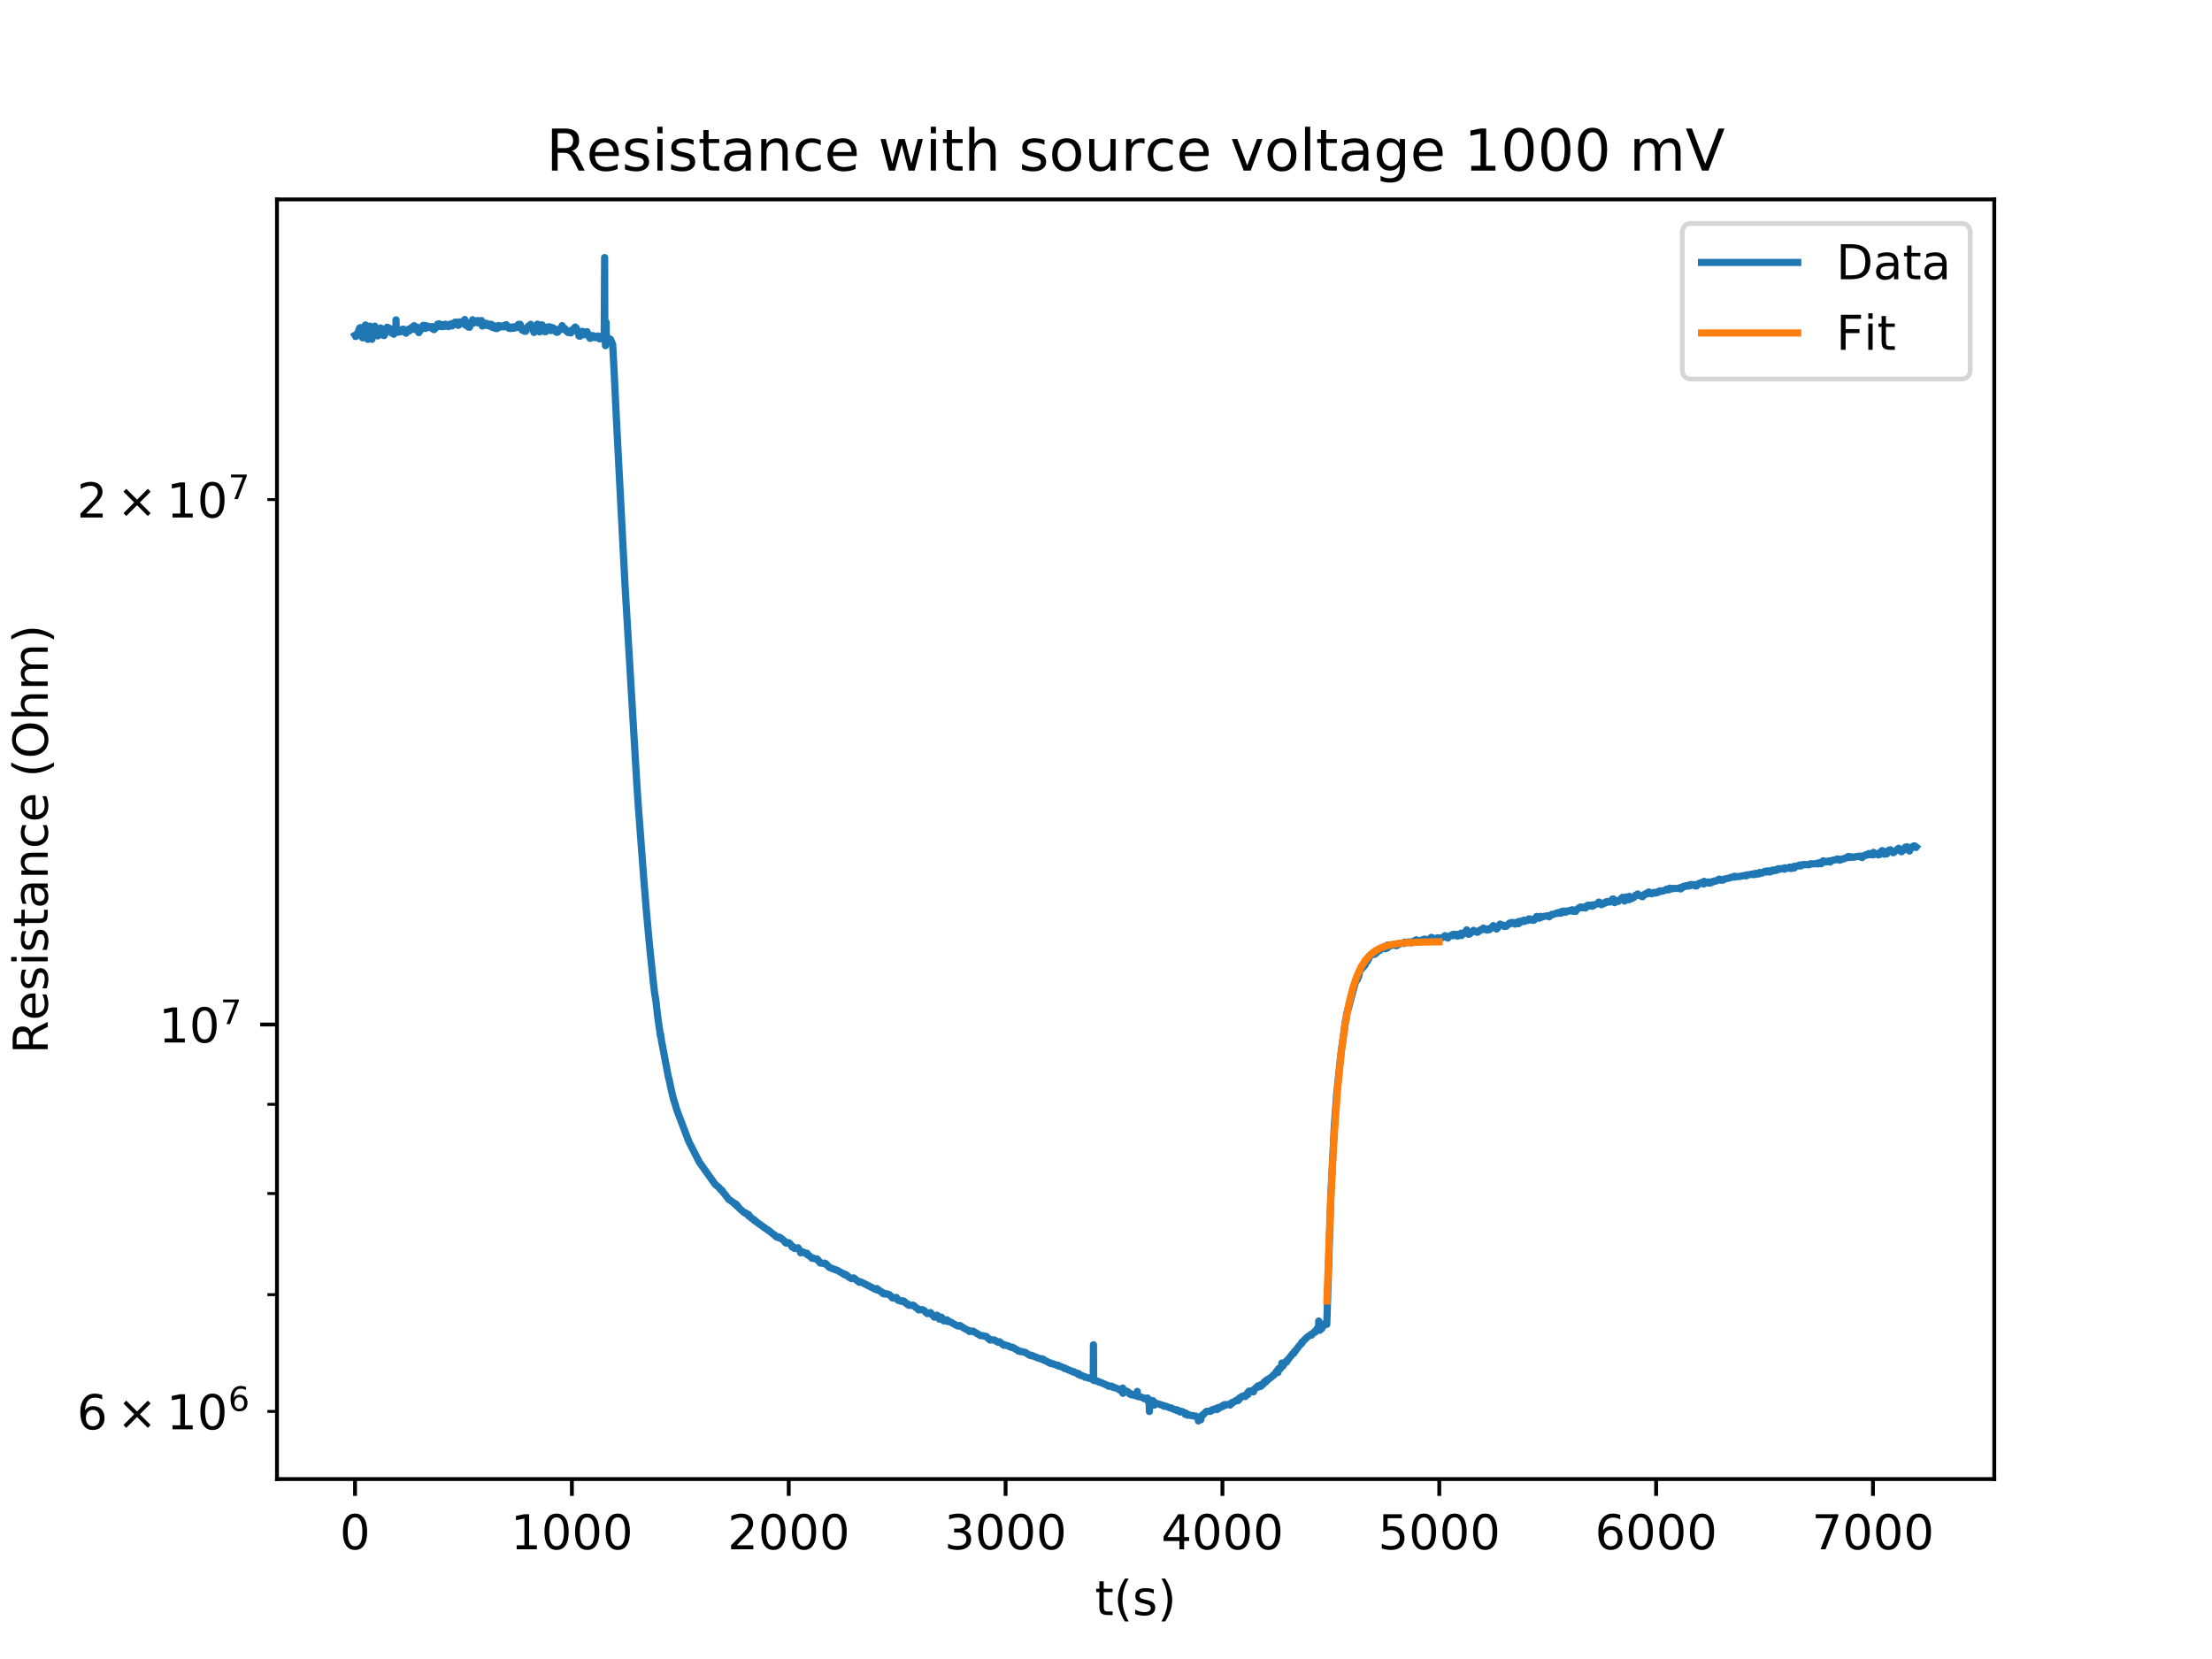 <?xml version="1.0" encoding="utf-8" standalone="no"?>
<!DOCTYPE svg PUBLIC "-//W3C//DTD SVG 1.1//EN"
  "http://www.w3.org/Graphics/SVG/1.1/DTD/svg11.dtd">
<!-- Created with matplotlib (http://matplotlib.org/) -->
<svg height="345pt" version="1.1" viewBox="0 0 460 345" width="460pt" xmlns="http://www.w3.org/2000/svg" xmlns:xlink="http://www.w3.org/1999/xlink">
 <defs>
  <style type="text/css">
*{stroke-linecap:butt;stroke-linejoin:round;}
  </style>
 </defs>
 <g id="figure_1">
  <g id="patch_1">
   <path d="M 0 345.6 
L 460.8 345.6 
L 460.8 0 
L 0 0 
z
" style="fill:#ffffff;"/>
  </g>
  <g id="axes_1">
   <g id="patch_2">
    <path d="M 57.6 307.584 
L 414.72 307.584 
L 414.72 41.472 
L 57.6 41.472 
z
" style="fill:#ffffff;"/>
   </g>
   <g id="matplotlib.axis_1">
    <g id="xtick_1">
     <g id="line2d_1">
      <defs>
       <path d="M 0 0 
L 0 3.5 
" id="mc3a4f181bc" style="stroke:#000000;stroke-width:0.8;"/>
      </defs>
      <g>
       <use style="stroke:#000000;stroke-width:0.8;" x="73.833" xlink:href="#mc3a4f181bc" y="307.584"/>
      </g>
     </g>
     <g id="text_1">
      <!-- 0 -->
      <defs>
       <path d="M 31.781 66.406 
Q 24.172 66.406 20.328 58.906 
Q 16.5 51.422 16.5 36.375 
Q 16.5 21.391 20.328 13.891 
Q 24.172 6.391 31.781 6.391 
Q 39.453 6.391 43.281 13.891 
Q 47.125 21.391 47.125 36.375 
Q 47.125 51.422 43.281 58.906 
Q 39.453 66.406 31.781 66.406 
z
M 31.781 74.219 
Q 44.047 74.219 50.516 64.516 
Q 56.984 54.828 56.984 36.375 
Q 56.984 17.969 50.516 8.266 
Q 44.047 -1.422 31.781 -1.422 
Q 19.531 -1.422 13.062 8.266 
Q 6.594 17.969 6.594 36.375 
Q 6.594 54.828 13.062 64.516 
Q 19.531 74.219 31.781 74.219 
z
" id="DejaVuSans-30"/>
      </defs>
      <g transform="translate(70.651 322.182)scale(0.1 -0.1)">
       <use xlink:href="#DejaVuSans-30"/>
      </g>
     </g>
    </g>
    <g id="xtick_2">
     <g id="line2d_2">
      <g>
       <use style="stroke:#000000;stroke-width:0.8;" x="118.928" xlink:href="#mc3a4f181bc" y="307.584"/>
      </g>
     </g>
     <g id="text_2">
      <!-- 1000 -->
      <defs>
       <path d="M 12.406 8.297 
L 28.516 8.297 
L 28.516 63.922 
L 10.984 60.406 
L 10.984 69.391 
L 28.422 72.906 
L 38.281 72.906 
L 38.281 8.297 
L 54.391 8.297 
L 54.391 0 
L 12.406 0 
z
" id="DejaVuSans-31"/>
      </defs>
      <g transform="translate(106.203 322.182)scale(0.1 -0.1)">
       <use xlink:href="#DejaVuSans-31"/>
       <use x="63.623" xlink:href="#DejaVuSans-30"/>
       <use x="127.246" xlink:href="#DejaVuSans-30"/>
       <use x="190.869" xlink:href="#DejaVuSans-30"/>
      </g>
     </g>
    </g>
    <g id="xtick_3">
     <g id="line2d_3">
      <g>
       <use style="stroke:#000000;stroke-width:0.8;" x="164.023" xlink:href="#mc3a4f181bc" y="307.584"/>
      </g>
     </g>
     <g id="text_3">
      <!-- 2000 -->
      <defs>
       <path d="M 19.188 8.297 
L 53.609 8.297 
L 53.609 0 
L 7.328 0 
L 7.328 8.297 
Q 12.938 14.109 22.625 23.891 
Q 32.328 33.688 34.812 36.531 
Q 39.547 41.844 41.422 45.531 
Q 43.312 49.219 43.312 52.781 
Q 43.312 58.594 39.234 62.25 
Q 35.156 65.922 28.609 65.922 
Q 23.969 65.922 18.812 64.312 
Q 13.672 62.703 7.812 59.422 
L 7.812 69.391 
Q 13.766 71.781 18.938 73 
Q 24.125 74.219 28.422 74.219 
Q 39.75 74.219 46.484 68.547 
Q 53.219 62.891 53.219 53.422 
Q 53.219 48.922 51.531 44.891 
Q 49.859 40.875 45.406 35.406 
Q 44.188 33.984 37.641 27.219 
Q 31.109 20.453 19.188 8.297 
z
" id="DejaVuSans-32"/>
      </defs>
      <g transform="translate(151.298 322.182)scale(0.1 -0.1)">
       <use xlink:href="#DejaVuSans-32"/>
       <use x="63.623" xlink:href="#DejaVuSans-30"/>
       <use x="127.246" xlink:href="#DejaVuSans-30"/>
       <use x="190.869" xlink:href="#DejaVuSans-30"/>
      </g>
     </g>
    </g>
    <g id="xtick_4">
     <g id="line2d_4">
      <g>
       <use style="stroke:#000000;stroke-width:0.8;" x="209.118" xlink:href="#mc3a4f181bc" y="307.584"/>
      </g>
     </g>
     <g id="text_4">
      <!-- 3000 -->
      <defs>
       <path d="M 40.578 39.312 
Q 47.656 37.797 51.625 33 
Q 55.609 28.219 55.609 21.188 
Q 55.609 10.406 48.188 4.484 
Q 40.766 -1.422 27.094 -1.422 
Q 22.516 -1.422 17.656 -0.516 
Q 12.797 0.391 7.625 2.203 
L 7.625 11.719 
Q 11.719 9.328 16.594 8.109 
Q 21.484 6.891 26.812 6.891 
Q 36.078 6.891 40.938 10.547 
Q 45.797 14.203 45.797 21.188 
Q 45.797 27.641 41.281 31.266 
Q 36.766 34.906 28.719 34.906 
L 20.219 34.906 
L 20.219 43.016 
L 29.109 43.016 
Q 36.375 43.016 40.234 45.922 
Q 44.094 48.828 44.094 54.297 
Q 44.094 59.906 40.109 62.906 
Q 36.141 65.922 28.719 65.922 
Q 24.656 65.922 20.016 65.031 
Q 15.375 64.156 9.812 62.312 
L 9.812 71.094 
Q 15.438 72.656 20.344 73.438 
Q 25.25 74.219 29.594 74.219 
Q 40.828 74.219 47.359 69.109 
Q 53.906 64.016 53.906 55.328 
Q 53.906 49.266 50.438 45.094 
Q 46.969 40.922 40.578 39.312 
z
" id="DejaVuSans-33"/>
      </defs>
      <g transform="translate(196.393 322.182)scale(0.1 -0.1)">
       <use xlink:href="#DejaVuSans-33"/>
       <use x="63.623" xlink:href="#DejaVuSans-30"/>
       <use x="127.246" xlink:href="#DejaVuSans-30"/>
       <use x="190.869" xlink:href="#DejaVuSans-30"/>
      </g>
     </g>
    </g>
    <g id="xtick_5">
     <g id="line2d_5">
      <g>
       <use style="stroke:#000000;stroke-width:0.8;" x="254.213" xlink:href="#mc3a4f181bc" y="307.584"/>
      </g>
     </g>
     <g id="text_5">
      <!-- 4000 -->
      <defs>
       <path d="M 37.797 64.312 
L 12.891 25.391 
L 37.797 25.391 
z
M 35.203 72.906 
L 47.609 72.906 
L 47.609 25.391 
L 58.016 25.391 
L 58.016 17.188 
L 47.609 17.188 
L 47.609 0 
L 37.797 0 
L 37.797 17.188 
L 4.891 17.188 
L 4.891 26.703 
z
" id="DejaVuSans-34"/>
      </defs>
      <g transform="translate(241.488 322.182)scale(0.1 -0.1)">
       <use xlink:href="#DejaVuSans-34"/>
       <use x="63.623" xlink:href="#DejaVuSans-30"/>
       <use x="127.246" xlink:href="#DejaVuSans-30"/>
       <use x="190.869" xlink:href="#DejaVuSans-30"/>
      </g>
     </g>
    </g>
    <g id="xtick_6">
     <g id="line2d_6">
      <g>
       <use style="stroke:#000000;stroke-width:0.8;" x="299.308" xlink:href="#mc3a4f181bc" y="307.584"/>
      </g>
     </g>
     <g id="text_6">
      <!-- 5000 -->
      <defs>
       <path d="M 10.797 72.906 
L 49.516 72.906 
L 49.516 64.594 
L 19.828 64.594 
L 19.828 46.734 
Q 21.969 47.469 24.109 47.828 
Q 26.266 48.188 28.422 48.188 
Q 40.625 48.188 47.75 41.5 
Q 54.891 34.812 54.891 23.391 
Q 54.891 11.625 47.562 5.094 
Q 40.234 -1.422 26.906 -1.422 
Q 22.312 -1.422 17.547 -0.641 
Q 12.797 0.141 7.719 1.703 
L 7.719 11.625 
Q 12.109 9.234 16.797 8.062 
Q 21.484 6.891 26.703 6.891 
Q 35.156 6.891 40.078 11.328 
Q 45.016 15.766 45.016 23.391 
Q 45.016 31 40.078 35.438 
Q 35.156 39.891 26.703 39.891 
Q 22.75 39.891 18.812 39.016 
Q 14.891 38.141 10.797 36.281 
z
" id="DejaVuSans-35"/>
      </defs>
      <g transform="translate(286.583 322.182)scale(0.1 -0.1)">
       <use xlink:href="#DejaVuSans-35"/>
       <use x="63.623" xlink:href="#DejaVuSans-30"/>
       <use x="127.246" xlink:href="#DejaVuSans-30"/>
       <use x="190.869" xlink:href="#DejaVuSans-30"/>
      </g>
     </g>
    </g>
    <g id="xtick_7">
     <g id="line2d_7">
      <g>
       <use style="stroke:#000000;stroke-width:0.8;" x="344.403" xlink:href="#mc3a4f181bc" y="307.584"/>
      </g>
     </g>
     <g id="text_7">
      <!-- 6000 -->
      <defs>
       <path d="M 33.016 40.375 
Q 26.375 40.375 22.484 35.828 
Q 18.609 31.297 18.609 23.391 
Q 18.609 15.531 22.484 10.953 
Q 26.375 6.391 33.016 6.391 
Q 39.656 6.391 43.531 10.953 
Q 47.406 15.531 47.406 23.391 
Q 47.406 31.297 43.531 35.828 
Q 39.656 40.375 33.016 40.375 
z
M 52.594 71.297 
L 52.594 62.312 
Q 48.875 64.062 45.094 64.984 
Q 41.312 65.922 37.594 65.922 
Q 27.828 65.922 22.672 59.328 
Q 17.531 52.734 16.797 39.406 
Q 19.672 43.656 24.016 45.922 
Q 28.375 48.188 33.594 48.188 
Q 44.578 48.188 50.953 41.516 
Q 57.328 34.859 57.328 23.391 
Q 57.328 12.156 50.688 5.359 
Q 44.047 -1.422 33.016 -1.422 
Q 20.359 -1.422 13.672 8.266 
Q 6.984 17.969 6.984 36.375 
Q 6.984 53.656 15.188 63.938 
Q 23.391 74.219 37.203 74.219 
Q 40.922 74.219 44.703 73.484 
Q 48.484 72.75 52.594 71.297 
z
" id="DejaVuSans-36"/>
      </defs>
      <g transform="translate(331.678 322.182)scale(0.1 -0.1)">
       <use xlink:href="#DejaVuSans-36"/>
       <use x="63.623" xlink:href="#DejaVuSans-30"/>
       <use x="127.246" xlink:href="#DejaVuSans-30"/>
       <use x="190.869" xlink:href="#DejaVuSans-30"/>
      </g>
     </g>
    </g>
    <g id="xtick_8">
     <g id="line2d_8">
      <g>
       <use style="stroke:#000000;stroke-width:0.8;" x="389.498" xlink:href="#mc3a4f181bc" y="307.584"/>
      </g>
     </g>
     <g id="text_8">
      <!-- 7000 -->
      <defs>
       <path d="M 8.203 72.906 
L 55.078 72.906 
L 55.078 68.703 
L 28.609 0 
L 18.312 0 
L 43.219 64.594 
L 8.203 64.594 
z
" id="DejaVuSans-37"/>
      </defs>
      <g transform="translate(376.773 322.182)scale(0.1 -0.1)">
       <use xlink:href="#DejaVuSans-37"/>
       <use x="63.623" xlink:href="#DejaVuSans-30"/>
       <use x="127.246" xlink:href="#DejaVuSans-30"/>
       <use x="190.869" xlink:href="#DejaVuSans-30"/>
      </g>
     </g>
    </g>
    <g id="text_9">
     <!-- t(s) -->
     <defs>
      <path d="M 18.312 70.219 
L 18.312 54.688 
L 36.812 54.688 
L 36.812 47.703 
L 18.312 47.703 
L 18.312 18.016 
Q 18.312 11.328 20.141 9.422 
Q 21.969 7.516 27.594 7.516 
L 36.812 7.516 
L 36.812 0 
L 27.594 0 
Q 17.188 0 13.234 3.875 
Q 9.281 7.766 9.281 18.016 
L 9.281 47.703 
L 2.688 47.703 
L 2.688 54.688 
L 9.281 54.688 
L 9.281 70.219 
z
" id="DejaVuSans-74"/>
      <path d="M 31 75.875 
Q 24.469 64.656 21.281 53.656 
Q 18.109 42.672 18.109 31.391 
Q 18.109 20.125 21.312 9.062 
Q 24.516 -2 31 -13.188 
L 23.188 -13.188 
Q 15.875 -1.703 12.234 9.375 
Q 8.594 20.453 8.594 31.391 
Q 8.594 42.281 12.203 53.312 
Q 15.828 64.359 23.188 75.875 
z
" id="DejaVuSans-28"/>
      <path d="M 44.281 53.078 
L 44.281 44.578 
Q 40.484 46.531 36.375 47.5 
Q 32.281 48.484 27.875 48.484 
Q 21.188 48.484 17.844 46.438 
Q 14.5 44.391 14.5 40.281 
Q 14.5 37.156 16.891 35.375 
Q 19.281 33.594 26.516 31.984 
L 29.594 31.297 
Q 39.156 29.25 43.188 25.516 
Q 47.219 21.781 47.219 15.094 
Q 47.219 7.469 41.188 3.016 
Q 35.156 -1.422 24.609 -1.422 
Q 20.219 -1.422 15.453 -0.562 
Q 10.688 0.297 5.422 2 
L 5.422 11.281 
Q 10.406 8.688 15.234 7.391 
Q 20.062 6.109 24.812 6.109 
Q 31.156 6.109 34.562 8.281 
Q 37.984 10.453 37.984 14.406 
Q 37.984 18.062 35.516 20.016 
Q 33.062 21.969 24.703 23.781 
L 21.578 24.516 
Q 13.234 26.266 9.516 29.906 
Q 5.812 33.547 5.812 39.891 
Q 5.812 47.609 11.281 51.797 
Q 16.75 56 26.812 56 
Q 31.781 56 36.172 55.266 
Q 40.578 54.547 44.281 53.078 
z
" id="DejaVuSans-73"/>
      <path d="M 8.016 75.875 
L 15.828 75.875 
Q 23.141 64.359 26.781 53.312 
Q 30.422 42.281 30.422 31.391 
Q 30.422 20.453 26.781 9.375 
Q 23.141 -1.703 15.828 -13.188 
L 8.016 -13.188 
Q 14.5 -2 17.703 9.062 
Q 20.906 20.125 20.906 31.391 
Q 20.906 42.672 17.703 53.656 
Q 14.5 64.656 8.016 75.875 
z
" id="DejaVuSans-29"/>
     </defs>
     <g transform="translate(227.694 335.861)scale(0.1 -0.1)">
      <use xlink:href="#DejaVuSans-74"/>
      <use x="39.209" xlink:href="#DejaVuSans-28"/>
      <use x="78.223" xlink:href="#DejaVuSans-73"/>
      <use x="130.322" xlink:href="#DejaVuSans-29"/>
     </g>
    </g>
   </g>
   <g id="matplotlib.axis_2">
    <g id="ytick_1">
     <g id="line2d_9">
      <defs>
       <path d="M 0 0 
L -3.5 0 
" id="m9913a821bb" style="stroke:#000000;stroke-width:0.8;"/>
      </defs>
      <g>
       <use style="stroke:#000000;stroke-width:0.8;" x="57.6" xlink:href="#m9913a821bb" y="213.057"/>
      </g>
     </g>
     <g id="text_10">
      <!-- $\mathdefault{10^{7}}$ -->
      <g transform="translate(33 216.856)scale(0.1 -0.1)">
       <use transform="translate(0 0.684)" xlink:href="#DejaVuSans-31"/>
       <use transform="translate(63.623 0.684)" xlink:href="#DejaVuSans-30"/>
       <use transform="translate(128.203 38.966)scale(0.7)" xlink:href="#DejaVuSans-37"/>
      </g>
     </g>
    </g>
    <g id="ytick_2">
     <g id="line2d_10">
      <defs>
       <path d="M 0 0 
L -2 0 
" id="m4f60ad47fb" style="stroke:#000000;stroke-width:0.6;"/>
      </defs>
      <g>
       <use style="stroke:#000000;stroke-width:0.6;" x="57.6" xlink:href="#m4f60ad47fb" y="293.511"/>
      </g>
     </g>
     <g id="text_11">
      <!-- $\mathdefault{6\times10^{6}}$ -->
      <defs>
       <path d="M 70.125 53.719 
L 47.797 31.297 
L 70.125 8.984 
L 64.312 3.078 
L 41.891 25.484 
L 19.484 3.078 
L 13.719 8.984 
L 35.984 31.297 
L 13.719 53.719 
L 19.484 59.625 
L 41.891 37.203 
L 64.312 59.625 
z
" id="DejaVuSans-d7"/>
      </defs>
      <g transform="translate(16 297.311)scale(0.1 -0.1)">
       <use transform="translate(0 0.766)" xlink:href="#DejaVuSans-36"/>
       <use transform="translate(83.105 0.766)" xlink:href="#DejaVuSans-d7"/>
       <use transform="translate(186.377 0.766)" xlink:href="#DejaVuSans-31"/>
       <use transform="translate(250 0.766)" xlink:href="#DejaVuSans-30"/>
       <use transform="translate(314.58 39.047)scale(0.7)" xlink:href="#DejaVuSans-36"/>
      </g>
     </g>
    </g>
    <g id="ytick_3">
     <g id="line2d_11">
      <g>
       <use style="stroke:#000000;stroke-width:0.6;" x="57.6" xlink:href="#m4f60ad47fb" y="269.233"/>
      </g>
     </g>
    </g>
    <g id="ytick_4">
     <g id="line2d_12">
      <g>
       <use style="stroke:#000000;stroke-width:0.6;" x="57.6" xlink:href="#m4f60ad47fb" y="248.202"/>
      </g>
     </g>
    </g>
    <g id="ytick_5">
     <g id="line2d_13">
      <g>
       <use style="stroke:#000000;stroke-width:0.6;" x="57.6" xlink:href="#m4f60ad47fb" y="229.651"/>
      </g>
     </g>
    </g>
    <g id="ytick_6">
     <g id="line2d_14">
      <g>
       <use style="stroke:#000000;stroke-width:0.6;" x="57.6" xlink:href="#m4f60ad47fb" y="103.888"/>
      </g>
     </g>
     <g id="text_12">
      <!-- $\mathdefault{2\times10^{7}}$ -->
      <g transform="translate(16 107.687)scale(0.1 -0.1)">
       <use transform="translate(0 0.684)" xlink:href="#DejaVuSans-32"/>
       <use transform="translate(83.105 0.684)" xlink:href="#DejaVuSans-d7"/>
       <use transform="translate(186.377 0.684)" xlink:href="#DejaVuSans-31"/>
       <use transform="translate(250 0.684)" xlink:href="#DejaVuSans-30"/>
       <use transform="translate(314.58 38.966)scale(0.7)" xlink:href="#DejaVuSans-37"/>
      </g>
     </g>
    </g>
    <g id="text_13">
     <!-- Resistance (Ohm) -->
     <defs>
      <path d="M 44.391 34.188 
Q 47.562 33.109 50.562 29.594 
Q 53.562 26.078 56.594 19.922 
L 66.609 0 
L 56 0 
L 46.688 18.703 
Q 43.062 26.031 39.672 28.422 
Q 36.281 30.812 30.422 30.812 
L 19.672 30.812 
L 19.672 0 
L 9.812 0 
L 9.812 72.906 
L 32.078 72.906 
Q 44.578 72.906 50.734 67.672 
Q 56.891 62.453 56.891 51.906 
Q 56.891 45.016 53.688 40.469 
Q 50.484 35.938 44.391 34.188 
z
M 19.672 64.797 
L 19.672 38.922 
L 32.078 38.922 
Q 39.203 38.922 42.844 42.219 
Q 46.484 45.516 46.484 51.906 
Q 46.484 58.297 42.844 61.547 
Q 39.203 64.797 32.078 64.797 
z
" id="DejaVuSans-52"/>
      <path d="M 56.203 29.594 
L 56.203 25.203 
L 14.891 25.203 
Q 15.484 15.922 20.484 11.062 
Q 25.484 6.203 34.422 6.203 
Q 39.594 6.203 44.453 7.469 
Q 49.312 8.734 54.109 11.281 
L 54.109 2.781 
Q 49.266 0.734 44.188 -0.344 
Q 39.109 -1.422 33.891 -1.422 
Q 20.797 -1.422 13.156 6.188 
Q 5.516 13.812 5.516 26.812 
Q 5.516 40.234 12.766 48.109 
Q 20.016 56 32.328 56 
Q 43.359 56 49.781 48.891 
Q 56.203 41.797 56.203 29.594 
z
M 47.219 32.234 
Q 47.125 39.594 43.094 43.984 
Q 39.062 48.391 32.422 48.391 
Q 24.906 48.391 20.391 44.141 
Q 15.875 39.891 15.188 32.172 
z
" id="DejaVuSans-65"/>
      <path d="M 9.422 54.688 
L 18.406 54.688 
L 18.406 0 
L 9.422 0 
z
M 9.422 75.984 
L 18.406 75.984 
L 18.406 64.594 
L 9.422 64.594 
z
" id="DejaVuSans-69"/>
      <path d="M 34.281 27.484 
Q 23.391 27.484 19.188 25 
Q 14.984 22.516 14.984 16.5 
Q 14.984 11.719 18.141 8.906 
Q 21.297 6.109 26.703 6.109 
Q 34.188 6.109 38.703 11.406 
Q 43.219 16.703 43.219 25.484 
L 43.219 27.484 
z
M 52.203 31.203 
L 52.203 0 
L 43.219 0 
L 43.219 8.297 
Q 40.141 3.328 35.547 0.953 
Q 30.953 -1.422 24.312 -1.422 
Q 15.922 -1.422 10.953 3.297 
Q 6 8.016 6 15.922 
Q 6 25.141 12.172 29.828 
Q 18.359 34.516 30.609 34.516 
L 43.219 34.516 
L 43.219 35.406 
Q 43.219 41.609 39.141 45 
Q 35.062 48.391 27.688 48.391 
Q 23 48.391 18.547 47.266 
Q 14.109 46.141 10.016 43.891 
L 10.016 52.203 
Q 14.938 54.109 19.578 55.047 
Q 24.219 56 28.609 56 
Q 40.484 56 46.344 49.844 
Q 52.203 43.703 52.203 31.203 
z
" id="DejaVuSans-61"/>
      <path d="M 54.891 33.016 
L 54.891 0 
L 45.906 0 
L 45.906 32.719 
Q 45.906 40.484 42.875 44.328 
Q 39.844 48.188 33.797 48.188 
Q 26.516 48.188 22.312 43.547 
Q 18.109 38.922 18.109 30.906 
L 18.109 0 
L 9.078 0 
L 9.078 54.688 
L 18.109 54.688 
L 18.109 46.188 
Q 21.344 51.125 25.703 53.562 
Q 30.078 56 35.797 56 
Q 45.219 56 50.047 50.172 
Q 54.891 44.344 54.891 33.016 
z
" id="DejaVuSans-6e"/>
      <path d="M 48.781 52.594 
L 48.781 44.188 
Q 44.969 46.297 41.141 47.344 
Q 37.312 48.391 33.406 48.391 
Q 24.656 48.391 19.812 42.844 
Q 14.984 37.312 14.984 27.297 
Q 14.984 17.281 19.812 11.734 
Q 24.656 6.203 33.406 6.203 
Q 37.312 6.203 41.141 7.25 
Q 44.969 8.297 48.781 10.406 
L 48.781 2.094 
Q 45.016 0.344 40.984 -0.531 
Q 36.969 -1.422 32.422 -1.422 
Q 20.062 -1.422 12.781 6.344 
Q 5.516 14.109 5.516 27.297 
Q 5.516 40.672 12.859 48.328 
Q 20.219 56 33.016 56 
Q 37.156 56 41.109 55.141 
Q 45.062 54.297 48.781 52.594 
z
" id="DejaVuSans-63"/>
      <path id="DejaVuSans-20"/>
      <path d="M 39.406 66.219 
Q 28.656 66.219 22.328 58.203 
Q 16.016 50.203 16.016 36.375 
Q 16.016 22.609 22.328 14.594 
Q 28.656 6.594 39.406 6.594 
Q 50.141 6.594 56.422 14.594 
Q 62.703 22.609 62.703 36.375 
Q 62.703 50.203 56.422 58.203 
Q 50.141 66.219 39.406 66.219 
z
M 39.406 74.219 
Q 54.734 74.219 63.906 63.938 
Q 73.094 53.656 73.094 36.375 
Q 73.094 19.141 63.906 8.859 
Q 54.734 -1.422 39.406 -1.422 
Q 24.031 -1.422 14.812 8.828 
Q 5.609 19.094 5.609 36.375 
Q 5.609 53.656 14.812 63.938 
Q 24.031 74.219 39.406 74.219 
z
" id="DejaVuSans-4f"/>
      <path d="M 54.891 33.016 
L 54.891 0 
L 45.906 0 
L 45.906 32.719 
Q 45.906 40.484 42.875 44.328 
Q 39.844 48.188 33.797 48.188 
Q 26.516 48.188 22.312 43.547 
Q 18.109 38.922 18.109 30.906 
L 18.109 0 
L 9.078 0 
L 9.078 75.984 
L 18.109 75.984 
L 18.109 46.188 
Q 21.344 51.125 25.703 53.562 
Q 30.078 56 35.797 56 
Q 45.219 56 50.047 50.172 
Q 54.891 44.344 54.891 33.016 
z
" id="DejaVuSans-68"/>
      <path d="M 52 44.188 
Q 55.375 50.25 60.062 53.125 
Q 64.75 56 71.094 56 
Q 79.641 56 84.281 50.016 
Q 88.922 44.047 88.922 33.016 
L 88.922 0 
L 79.891 0 
L 79.891 32.719 
Q 79.891 40.578 77.094 44.375 
Q 74.312 48.188 68.609 48.188 
Q 61.625 48.188 57.562 43.547 
Q 53.516 38.922 53.516 30.906 
L 53.516 0 
L 44.484 0 
L 44.484 32.719 
Q 44.484 40.625 41.703 44.406 
Q 38.922 48.188 33.109 48.188 
Q 26.219 48.188 22.156 43.531 
Q 18.109 38.875 18.109 30.906 
L 18.109 0 
L 9.078 0 
L 9.078 54.688 
L 18.109 54.688 
L 18.109 46.188 
Q 21.188 51.219 25.484 53.609 
Q 29.781 56 35.688 56 
Q 41.656 56 45.828 52.969 
Q 50 49.953 52 44.188 
z
" id="DejaVuSans-6d"/>
     </defs>
     <g transform="translate(9.92 219.158)rotate(-90)scale(0.1 -0.1)">
      <use xlink:href="#DejaVuSans-52"/>
      <use x="69.42" xlink:href="#DejaVuSans-65"/>
      <use x="130.943" xlink:href="#DejaVuSans-73"/>
      <use x="183.043" xlink:href="#DejaVuSans-69"/>
      <use x="210.826" xlink:href="#DejaVuSans-73"/>
      <use x="262.926" xlink:href="#DejaVuSans-74"/>
      <use x="302.135" xlink:href="#DejaVuSans-61"/>
      <use x="363.414" xlink:href="#DejaVuSans-6e"/>
      <use x="426.793" xlink:href="#DejaVuSans-63"/>
      <use x="481.773" xlink:href="#DejaVuSans-65"/>
      <use x="543.297" xlink:href="#DejaVuSans-20"/>
      <use x="575.084" xlink:href="#DejaVuSans-28"/>
      <use x="614.098" xlink:href="#DejaVuSans-4f"/>
      <use x="692.809" xlink:href="#DejaVuSans-68"/>
      <use x="756.188" xlink:href="#DejaVuSans-6d"/>
      <use x="853.6" xlink:href="#DejaVuSans-29"/>
     </g>
    </g>
   </g>
   <g id="line2d_15">
    <path clip-path="url(#p8b828c60bb)" d="M 73.833 69.72 
L 73.878 69.693 
L 74.013 69.975 
L 74.374 69.203 
L 74.509 69.222 
L 74.644 68.565 
L 74.69 68.673 
L 74.735 68.854 
L 74.78 68.211 
L 74.87 68.467 
L 74.915 68.771 
L 74.96 68.126 
L 75.005 68.992 
L 75.05 68.446 
L 75.095 68.727 
L 75.321 70.102 
L 75.366 69.893 
L 75.411 70.251 
L 75.501 70.236 
L 75.907 69.082 
L 75.952 69.625 
L 75.997 67.577 
L 76.088 67.971 
L 76.133 67.86 
L 76.493 70.577 
L 76.538 70.3 
L 76.674 69.972 
L 76.719 70.01 
L 76.899 67.815 
L 77.35 70.562 
L 77.485 69.761 
L 77.576 69.987 
L 77.801 68.274 
L 77.846 68.309 
L 77.891 68.293 
L 77.936 67.817 
L 77.982 68.029 
L 78.117 68.861 
L 78.162 68.657 
L 78.207 68.74 
L 78.252 68.478 
L 78.297 69.579 
L 78.387 69.434 
L 78.478 69.533 
L 78.523 69.849 
L 78.613 69.826 
L 78.883 69.46 
L 78.974 69.236 
L 79.154 68.199 
L 79.199 68.224 
L 79.244 68.259 
L 79.515 69.101 
L 79.56 68.974 
L 79.605 69.043 
L 79.65 69.119 
L 79.74 69.752 
L 79.785 69.72 
L 79.83 69.388 
L 79.876 69.785 
L 80.056 69.371 
L 80.101 69.41 
L 80.281 68.779 
L 80.326 68.912 
L 80.417 68.739 
L 80.507 68.049 
L 80.552 68.334 
L 80.597 68.092 
L 80.642 68.358 
L 80.732 68.72 
L 80.868 68.349 
L 81.003 68.819 
L 80.958 68.252 
L 81.048 68.701 
L 81.138 68.717 
L 81.183 68.624 
L 81.228 68.708 
L 81.409 68.89 
L 81.499 68.978 
L 81.544 69.321 
L 81.589 69.137 
L 81.724 68.98 
L 81.905 69.504 
L 81.95 68.912 
L 81.995 69.307 
L 82.04 69.24 
L 82.13 68.869 
L 82.175 69.005 
L 82.266 69.044 
L 82.311 68.905 
L 82.356 66.516 
L 82.401 69.081 
L 82.536 68.833 
L 82.581 69.065 
L 82.626 68.766 
L 82.807 69.084 
L 82.897 68.802 
L 82.942 68.969 
L 82.987 69.047 
L 83.032 68.911 
L 83.213 68.664 
L 83.348 68.983 
L 83.393 68.62 
L 83.483 68.789 
L 83.663 68.468 
L 83.799 68.659 
L 83.844 68.438 
L 83.934 68.47 
L 84.205 68.816 
L 84.25 69.09 
L 84.295 68.963 
L 84.34 68.833 
L 84.385 68.954 
L 84.43 69.297 
L 84.475 68.794 
L 84.61 69.013 
L 84.656 68.986 
L 84.836 68.681 
L 84.881 68.828 
L 84.926 68.643 
L 84.971 68.447 
L 85.016 68.743 
L 85.061 68.504 
L 85.107 68.814 
L 85.152 68.786 
L 85.332 68.374 
L 85.422 68.418 
L 85.557 68.119 
L 85.603 68.251 
L 85.648 68.234 
L 85.783 67.994 
L 85.828 68.279 
L 85.873 68.112 
L 86.008 67.958 
L 86.054 68.037 
L 86.099 67.732 
L 86.189 67.772 
L 86.234 68.527 
L 86.279 68.009 
L 86.414 68.36 
L 86.55 68.084 
L 86.64 68.142 
L 86.73 68.034 
L 87.001 68.817 
L 87.046 68.775 
L 87.091 69.175 
L 87.136 69.092 
L 87.271 68.798 
L 87.316 68.846 
L 87.361 68.791 
L 87.406 68.737 
L 87.451 68.389 
L 87.542 68.435 
L 87.587 68.441 
L 87.902 67.833 
L 87.948 67.891 
L 87.993 67.662 
L 88.038 67.721 
L 88.128 68.123 
L 88.263 67.673 
L 88.489 68.299 
L 88.534 67.768 
L 88.624 67.832 
L 88.669 67.747 
L 88.714 67.875 
L 88.849 67.996 
L 88.94 67.859 
L 88.985 68.001 
L 89.03 68.109 
L 89.075 67.955 
L 89.165 67.871 
L 89.21 67.941 
L 89.255 68.057 
L 89.345 68.017 
L 89.436 68.001 
L 89.751 68.214 
L 89.842 68.269 
L 89.887 67.91 
L 89.932 68.317 
L 90.022 68.42 
L 90.067 68.28 
L 90.157 68.333 
L 90.202 68.329 
L 90.247 68.554 
L 90.383 68.122 
L 90.473 68.362 
L 90.518 68.172 
L 90.698 67.963 
L 90.789 67.863 
L 90.969 67.673 
L 91.014 67.388 
L 91.104 67.483 
L 91.194 67.462 
L 91.239 67.656 
L 91.285 67.334 
L 91.33 67.661 
L 91.42 67.886 
L 91.465 67.733 
L 91.51 67.646 
L 91.555 67.871 
L 91.645 67.767 
L 91.69 67.585 
L 91.736 67.668 
L 91.871 67.915 
L 92.006 67.49 
L 92.096 67.921 
L 92.141 67.657 
L 92.186 67.804 
L 92.232 67.807 
L 92.277 67.577 
L 92.322 67.657 
L 92.367 67.87 
L 92.412 67.636 
L 92.457 67.834 
L 92.637 67.426 
L 92.728 67.573 
L 92.773 67.577 
L 92.818 67.8 
L 92.908 67.72 
L 92.953 67.565 
L 92.998 67.665 
L 93.088 67.606 
L 93.133 67.878 
L 93.179 67.644 
L 93.224 67.854 
L 93.269 67.917 
L 93.449 67.455 
L 93.539 67.634 
L 93.629 67.517 
L 93.675 67.393 
L 93.72 67.672 
L 93.765 67.656 
L 93.945 67.335 
L 93.99 67.312 
L 94.035 67.768 
L 94.08 67.3 
L 94.216 67.385 
L 94.351 67.177 
L 94.441 67.497 
L 94.486 67.483 
L 94.667 66.974 
L 94.712 67.356 
L 94.802 67.188 
L 94.892 67.112 
L 94.937 67.344 
L 94.982 67.247 
L 95.027 67.016 
L 95.073 67.399 
L 95.118 67.168 
L 95.253 67.208 
L 95.298 67.661 
L 95.343 67.14 
L 95.388 67.097 
L 95.433 67.498 
L 95.478 66.945 
L 95.569 67.45 
L 95.614 66.985 
L 95.659 67.108 
L 95.704 67.244 
L 95.749 67.143 
L 95.884 66.944 
L 95.929 67.102 
L 95.974 67.078 
L 96.02 66.984 
L 96.065 67.15 
L 96.155 67.079 
L 96.2 67.173 
L 96.245 67.062 
L 96.29 66.83 
L 96.335 67.25 
L 96.38 66.748 
L 96.425 66.734 
L 96.47 66.946 
L 96.516 66.814 
L 96.651 66.443 
L 96.786 67.625 
L 96.876 67.462 
L 96.921 67.644 
L 96.967 67.427 
L 97.012 67.621 
L 97.057 67.358 
L 97.102 67.57 
L 97.192 67.498 
L 97.237 67.212 
L 97.282 67.423 
L 97.372 68.003 
L 97.417 67.304 
L 97.508 67.515 
L 97.553 67.261 
L 97.643 68.057 
L 97.688 67.814 
L 97.733 67.831 
L 97.959 67.062 
L 98.004 67.277 
L 98.049 67.251 
L 98.185 66.714 
L 98.23 66.924 
L 98.275 66.496 
L 98.32 66.688 
L 98.456 67.187 
L 98.546 66.686 
L 98.591 67.053 
L 98.726 66.721 
L 98.816 66.96 
L 98.861 66.812 
L 99.087 66.713 
L 99.267 67.119 
L 99.312 67.079 
L 99.357 66.656 
L 99.448 66.773 
L 99.538 67.161 
L 99.583 67.14 
L 99.628 66.929 
L 99.673 67.149 
L 99.763 67.017 
L 99.808 66.783 
L 99.854 66.966 
L 99.989 67.208 
L 100.124 66.658 
L 100.304 67.803 
L 100.395 67.045 
L 100.485 67.252 
L 100.53 67.291 
L 100.575 67.513 
L 100.62 67.31 
L 100.665 67.382 
L 100.71 67.347 
L 100.755 67.259 
L 100.846 67.556 
L 100.891 67.271 
L 100.936 67.65 
L 101.071 67.215 
L 101.116 67.527 
L 101.161 67.52 
L 101.206 67.354 
L 101.251 67.508 
L 101.342 67.539 
L 101.387 67.346 
L 101.432 67.71 
L 101.522 67.596 
L 101.612 67.507 
L 101.657 67.553 
L 101.702 67.744 
L 101.748 67.683 
L 101.793 67.434 
L 101.838 67.629 
L 101.928 67.581 
L 102.063 67.922 
L 102.108 67.871 
L 102.154 67.429 
L 102.199 67.621 
L 102.244 68.013 
L 102.334 67.85 
L 102.379 67.581 
L 102.424 67.859 
L 102.469 67.827 
L 102.514 68.135 
L 102.559 67.905 
L 102.604 67.862 
L 102.74 68.179 
L 102.875 67.78 
L 102.965 68.226 
L 103.01 68.084 
L 103.055 68.305 
L 103.101 68.001 
L 103.146 68.114 
L 103.191 68.021 
L 103.236 67.938 
L 103.326 68.344 
L 103.371 68.17 
L 103.551 67.918 
L 103.597 68.17 
L 103.642 67.696 
L 103.732 67.8 
L 103.777 67.787 
L 103.822 67.988 
L 103.867 67.818 
L 103.957 67.966 
L 104.002 67.777 
L 104.048 67.831 
L 104.183 67.979 
L 104.273 67.809 
L 104.318 67.851 
L 104.453 67.939 
L 104.634 67.783 
L 104.724 67.724 
L 104.769 67.976 
L 104.814 67.83 
L 104.859 67.888 
L 104.904 67.92 
L 104.949 67.669 
L 105.04 67.712 
L 105.22 67.813 
L 105.265 67.512 
L 105.31 67.952 
L 105.491 67.777 
L 105.536 67.932 
L 105.806 68.101 
L 105.851 68.286 
L 105.942 68.247 
L 106.077 68 
L 106.122 68.102 
L 106.167 68.327 
L 106.212 68.22 
L 106.257 68.016 
L 106.347 68.071 
L 106.438 68.21 
L 106.483 68.01 
L 106.528 68.279 
L 106.618 68.041 
L 106.663 68.108 
L 106.753 68 
L 106.798 68.22 
L 106.843 68.158 
L 106.889 68.041 
L 106.934 68.25 
L 106.979 67.936 
L 107.024 68.096 
L 107.069 67.963 
L 107.114 67.983 
L 107.159 68.127 
L 107.204 68.058 
L 107.294 67.996 
L 107.385 68.096 
L 107.43 68.055 
L 107.52 67.928 
L 107.565 68.092 
L 107.61 67.921 
L 107.7 68.009 
L 107.79 67.465 
L 107.836 68.073 
L 107.881 67.847 
L 107.926 67.764 
L 107.971 68.025 
L 108.016 67.59 
L 108.106 67.705 
L 108.151 67.427 
L 108.196 67.554 
L 108.241 67.567 
L 108.512 68.328 
L 108.602 68.671 
L 108.692 68.568 
L 108.783 68.453 
L 108.873 68.391 
L 109.008 68.628 
L 109.053 68.463 
L 109.098 68.907 
L 109.188 68.758 
L 109.233 68.643 
L 109.324 68.896 
L 109.549 68.272 
L 109.639 68.212 
L 109.91 67.776 
L 109.955 67.943 
L 110.045 67.852 
L 110.18 67.764 
L 110.271 67.836 
L 110.361 67.435 
L 110.496 67.7 
L 111.037 69.132 
L 111.082 69.007 
L 111.127 69.058 
L 111.173 68.719 
L 111.218 68.759 
L 111.263 68.907 
L 111.443 68.3 
L 111.714 68.04 
L 111.759 67.403 
L 111.804 67.743 
L 111.985 68.71 
L 112.03 68.754 
L 112.165 68.991 
L 112.21 69.029 
L 112.345 68.592 
L 112.526 68.029 
L 112.616 67.546 
L 112.661 67.563 
L 112.706 67.816 
L 112.751 67.68 
L 112.796 67.623 
L 112.842 67.725 
L 113.022 68.702 
L 113.067 68.444 
L 113.112 68.646 
L 113.157 68.922 
L 113.202 68.892 
L 113.293 68.597 
L 113.338 68.979 
L 113.428 68.811 
L 113.473 68.673 
L 113.518 68.966 
L 113.563 68.892 
L 113.789 68.31 
L 113.924 67.991 
L 113.969 68.149 
L 114.014 68.143 
L 114.059 68.34 
L 114.104 68.12 
L 114.149 67.938 
L 114.194 68.134 
L 114.42 68.553 
L 114.465 68.484 
L 114.51 68.016 
L 114.555 68.318 
L 114.6 68.758 
L 114.645 68.514 
L 114.961 68.156 
L 115.096 68.519 
L 115.142 68.457 
L 115.277 68.757 
L 115.412 68.69 
L 115.502 68.458 
L 115.683 69.081 
L 115.773 68.826 
L 115.818 69.109 
L 115.863 69.023 
L 115.908 68.931 
L 115.953 69.073 
L 115.998 69.005 
L 116.044 68.705 
L 116.134 68.734 
L 116.269 68.607 
L 116.314 68.694 
L 116.449 68.37 
L 116.494 68.41 
L 116.54 68.463 
L 116.675 68.125 
L 116.81 68.243 
L 116.9 67.717 
L 116.945 67.915 
L 117.081 68.274 
L 117.261 68.353 
L 117.306 68.297 
L 117.396 68.565 
L 117.441 68.287 
L 117.487 68.524 
L 117.532 68.515 
L 117.667 68.729 
L 117.712 68.628 
L 117.892 68.964 
L 117.983 68.852 
L 118.028 68.901 
L 118.118 68.896 
L 118.163 69.162 
L 118.253 69.097 
L 118.298 68.782 
L 118.343 68.983 
L 118.479 68.975 
L 118.524 69.099 
L 118.569 69.057 
L 118.614 69.002 
L 118.704 69.234 
L 118.794 68.99 
L 118.839 69.002 
L 118.93 69.008 
L 119.2 68.416 
L 119.245 68.5 
L 119.335 68.621 
L 119.471 68.313 
L 119.516 68.594 
L 119.606 68.006 
L 119.651 68.279 
L 119.786 68.487 
L 119.832 68.199 
L 119.877 68.577 
L 119.922 68.482 
L 120.102 68.951 
L 120.192 68.91 
L 120.418 69.882 
L 120.463 69.723 
L 120.508 69.5 
L 120.553 69.618 
L 120.598 69.916 
L 120.643 69.901 
L 120.824 69.368 
L 120.869 69.45 
L 120.914 69.314 
L 121.049 68.902 
L 121.094 69.334 
L 121.184 69.204 
L 121.229 69.348 
L 121.365 68.989 
L 121.455 69.127 
L 121.5 69.603 
L 121.59 69.486 
L 121.68 69.308 
L 121.726 69.388 
L 121.771 69.455 
L 121.816 69.335 
L 121.951 69.365 
L 121.996 69.344 
L 122.086 68.971 
L 122.312 69.695 
L 122.628 70.229 
L 122.673 69.737 
L 122.718 70.366 
L 122.763 70.227 
L 122.853 70.282 
L 122.988 70.025 
L 123.033 70.162 
L 123.078 70.108 
L 123.124 70.033 
L 123.169 70.237 
L 123.214 69.778 
L 123.259 70.029 
L 123.304 70.19 
L 123.349 69.963 
L 123.394 70.138 
L 123.484 70.092 
L 123.529 69.861 
L 123.575 70.092 
L 123.71 69.936 
L 123.89 70.211 
L 124.341 69.871 
L 124.476 70.183 
L 124.522 70.089 
L 124.567 70.185 
L 124.657 70.476 
L 124.747 69.987 
L 124.792 70.372 
L 124.882 70.344 
L 124.927 70.244 
L 124.972 70.317 
L 125.063 70.438 
L 125.108 70.121 
L 125.153 70.343 
L 125.243 70.288 
L 125.378 70.458 
L 125.423 70.161 
L 125.469 70.39 
L 125.559 70.257 
L 125.604 70.459 
L 125.649 70.271 
L 125.739 53.568 
L 125.784 70.93 
L 125.874 70.802 
L 125.919 71.884 
L 125.965 70.498 
L 126.055 67.041 
L 126.1 70.837 
L 126.19 70.486 
L 126.235 70.597 
L 126.28 70.294 
L 126.37 70.362 
L 126.416 70.206 
L 126.461 70.52 
L 126.506 70.335 
L 126.551 70.364 
L 126.776 70.91 
L 126.821 71.024 
L 126.866 70.914 
L 126.957 70.553 
L 127.092 71.303 
L 127.137 70.953 
L 127.182 71.061 
L 127.317 71.555 
L 127.363 71.528 
L 127.408 71.607 
L 127.723 77.462 
L 128.174 86.913 
L 128.625 95.664 
L 129.978 121.73 
L 132.413 162.681 
L 132.684 166.867 
L 133.856 182.471 
L 134.397 189.175 
L 134.758 193.202 
L 134.984 195.74 
L 135.886 204.454 
L 136.111 206.35 
L 136.427 208.336 
L 136.742 211.145 
L 137.148 214.086 
L 137.193 214.252 
L 137.329 215.385 
L 137.374 215.057 
L 137.554 216.375 
L 138.998 224.005 
L 139.088 224.255 
L 139.674 226.977 
L 139.855 227.709 
L 140.08 228.715 
L 140.125 228.703 
L 140.711 230.675 
L 140.892 231.206 
L 143.237 237.375 
L 145.357 241.536 
L 145.492 241.759 
L 148.739 246.32 
L 148.829 246.388 
L 149.19 246.664 
L 149.506 246.935 
L 149.867 247.422 
L 149.912 247.35 
L 149.957 247.466 
L 150.137 247.61 
L 150.182 247.578 
L 150.363 247.934 
L 150.814 248.45 
L 151.58 249.483 
L 151.625 249.447 
L 152.482 250.067 
L 152.708 250.298 
L 152.753 250.24 
L 152.798 250.321 
L 152.843 250.424 
L 152.933 250.354 
L 153.023 250.365 
L 153.204 250.793 
L 153.294 250.639 
L 153.339 250.746 
L 153.519 251.008 
L 153.564 251.011 
L 153.745 251.269 
L 154.737 252.147 
L 154.872 252.17 
L 155.007 252.316 
L 155.098 252.262 
L 155.594 252.734 
L 155.639 252.53 
L 155.684 252.729 
L 155.729 252.93 
L 155.774 252.798 
L 155.819 252.825 
L 155.909 252.983 
L 155.954 252.945 
L 156.27 253.343 
L 156.405 253.374 
L 156.766 253.659 
L 156.856 253.662 
L 156.901 253.854 
L 156.992 253.799 
L 157.352 254.139 
L 159.698 255.821 
L 159.743 255.775 
L 159.788 255.828 
L 161.051 256.861 
L 161.096 256.802 
L 161.141 256.899 
L 161.321 257.123 
L 161.637 257.298 
L 161.682 257.226 
L 161.727 257.284 
L 161.908 257.41 
L 162.043 257.249 
L 162.223 257.456 
L 162.268 257.373 
L 162.314 257.406 
L 162.674 257.76 
L 162.72 257.698 
L 162.765 257.795 
L 163.035 258.035 
L 163.08 258.031 
L 163.306 258.4 
L 163.396 258.325 
L 163.486 258.515 
L 163.531 258.487 
L 163.802 258.476 
L 164.027 258.419 
L 164.388 258.733 
L 164.704 259.323 
L 164.794 259.19 
L 164.839 259.215 
L 165.02 259.308 
L 165.2 259.619 
L 165.29 259.639 
L 165.335 259.524 
L 165.381 259.641 
L 165.516 259.628 
L 165.786 259.622 
L 165.967 259.491 
L 166.373 260.137 
L 166.508 260.529 
L 166.553 260.401 
L 166.598 260.482 
L 166.688 260.422 
L 166.959 260.35 
L 167.184 260.421 
L 167.41 260.612 
L 167.816 260.611 
L 167.951 260.973 
L 167.996 260.858 
L 168.041 260.906 
L 168.222 261.078 
L 168.898 261.689 
L 169.079 261.614 
L 169.439 261.756 
L 169.8 261.797 
L 169.935 261.801 
L 170.071 262.1 
L 170.116 262.079 
L 170.206 262.096 
L 170.567 262.657 
L 171.063 262.716 
L 171.288 262.745 
L 171.469 262.664 
L 171.649 262.731 
L 171.784 262.965 
L 171.829 262.883 
L 171.874 262.967 
L 172.01 263.052 
L 172.37 263.511 
L 172.416 263.465 
L 172.461 263.563 
L 173.768 264.064 
L 174.174 264.199 
L 175.392 264.925 
L 175.437 264.856 
L 175.482 264.899 
L 175.617 265.089 
L 175.663 264.976 
L 175.753 265.034 
L 175.933 265.177 
L 175.978 265.083 
L 176.023 265.185 
L 176.294 265.364 
L 176.384 265.504 
L 177.061 265.907 
L 177.151 265.835 
L 177.196 265.883 
L 177.286 265.847 
L 177.376 265.752 
L 177.511 265.816 
L 177.557 265.752 
L 177.602 265.8 
L 178.684 266.657 
L 178.729 266.523 
L 178.909 266.537 
L 179.27 266.71 
L 179.405 266.759 
L 179.541 266.839 
L 182.246 268.219 
L 182.292 268.095 
L 182.337 267.962 
L 182.382 268.156 
L 182.517 268.156 
L 182.562 268.289 
L 182.607 268.165 
L 183.284 268.703 
L 183.329 268.646 
L 183.374 268.716 
L 183.464 268.878 
L 183.509 268.826 
L 183.554 268.777 
L 183.599 268.886 
L 183.735 269.064 
L 183.78 268.958 
L 183.825 269.07 
L 183.96 269.006 
L 184.005 269.088 
L 184.276 269.117 
L 184.411 269.043 
L 184.862 269.21 
L 184.997 269.265 
L 185.584 269.919 
L 185.629 269.871 
L 185.674 269.916 
L 185.809 269.963 
L 185.989 269.857 
L 186.215 269.828 
L 186.395 269.878 
L 186.44 269.817 
L 186.485 269.892 
L 186.756 270.406 
L 187.297 270.546 
L 187.387 270.466 
L 187.432 270.629 
L 187.477 270.487 
L 187.974 270.57 
L 188.154 270.807 
L 188.199 270.77 
L 188.334 271.003 
L 188.379 270.957 
L 188.74 271.275 
L 188.83 271.179 
L 189.011 271.451 
L 189.146 271.405 
L 189.326 271.445 
L 189.777 271.511 
L 189.822 271.409 
L 189.913 271.458 
L 190.048 271.5 
L 190.138 271.579 
L 190.318 271.814 
L 190.409 271.868 
L 190.679 272.062 
L 190.724 272.028 
L 190.769 272.091 
L 191.04 272.407 
L 191.175 272.377 
L 191.807 272.349 
L 192.122 272.486 
L 192.212 272.534 
L 192.438 272.819 
L 192.528 272.85 
L 192.844 273.178 
L 193.52 272.956 
L 193.746 273.319 
L 193.971 273.558 
L 194.016 273.539 
L 194.152 273.691 
L 194.242 273.776 
L 194.287 273.915 
L 194.332 273.89 
L 194.693 273.524 
L 194.828 273.502 
L 194.918 273.555 
L 195.189 274.139 
L 195.234 274.113 
L 195.324 274.306 
L 195.369 274.283 
L 195.459 274.336 
L 195.685 273.887 
L 195.82 273.94 
L 195.955 274.176 
L 196.136 274.533 
L 196.181 274.421 
L 196.226 274.477 
L 196.271 274.688 
L 196.361 274.658 
L 196.587 274.54 
L 196.902 274.449 
L 197.038 274.814 
L 197.173 274.7 
L 197.218 274.758 
L 197.353 274.84 
L 197.398 274.771 
L 197.443 274.852 
L 197.94 275.057 
L 198.075 275.171 
L 199.157 275.743 
L 199.653 275.658 
L 199.698 275.822 
L 199.788 275.796 
L 200.104 275.93 
L 200.194 276.016 
L 200.375 276.149 
L 201.186 276.59 
L 201.277 276.602 
L 201.457 276.723 
L 201.592 276.894 
L 201.818 276.789 
L 201.998 276.858 
L 202.088 276.824 
L 202.269 276.895 
L 202.314 276.802 
L 202.404 276.855 
L 203.937 277.763 
L 204.208 277.739 
L 204.974 277.891 
L 205.155 277.94 
L 205.516 278.365 
L 205.606 278.425 
L 205.741 278.524 
L 205.786 278.457 
L 205.876 278.668 
L 205.921 278.619 
L 206.778 278.652 
L 207.5 279.123 
L 207.861 279.018 
L 208.402 279.503 
L 208.447 279.481 
L 208.537 279.63 
L 208.582 279.55 
L 208.763 279.753 
L 208.853 279.681 
L 208.898 279.741 
L 208.988 279.673 
L 209.033 279.749 
L 209.214 279.764 
L 209.394 279.815 
L 209.529 279.869 
L 209.71 279.888 
L 209.98 280.047 
L 210.161 280.149 
L 210.296 280.198 
L 210.431 280.24 
L 210.567 280.157 
L 211.288 280.609 
L 211.423 280.644 
L 211.559 280.73 
L 211.604 280.738 
L 211.739 280.939 
L 212.055 280.997 
L 212.235 281.084 
L 212.37 281.029 
L 212.866 281.181 
L 213.092 281.21 
L 213.272 281.259 
L 213.949 281.739 
L 214.084 281.816 
L 214.31 281.804 
L 214.355 281.929 
L 214.4 281.841 
L 214.58 281.85 
L 214.761 281.961 
L 215.302 282.16 
L 215.482 282.251 
L 216.113 282.488 
L 216.339 282.569 
L 216.519 282.562 
L 216.7 282.598 
L 216.835 282.593 
L 216.97 282.83 
L 217.015 282.711 
L 217.105 282.779 
L 217.286 282.925 
L 217.737 283.144 
L 218.052 283.305 
L 218.458 283.533 
L 218.503 283.441 
L 218.594 283.49 
L 219.992 283.986 
L 220.037 283.913 
L 220.127 284.085 
L 220.172 284.026 
L 220.262 284.106 
L 220.307 284.077 
L 221.164 284.411 
L 221.344 284.578 
L 221.39 284.496 
L 221.435 284.522 
L 221.48 284.628 
L 221.57 284.578 
L 222.246 284.906 
L 222.427 284.956 
L 223.283 285.355 
L 223.329 285.252 
L 223.374 285.348 
L 223.915 285.54 
L 224.005 285.655 
L 224.05 285.577 
L 224.276 285.848 
L 224.321 285.642 
L 224.366 285.719 
L 224.411 285.874 
L 224.501 285.824 
L 224.772 286.044 
L 224.817 285.967 
L 224.907 286.021 
L 225.583 286.338 
L 225.628 286.308 
L 225.674 286.433 
L 225.764 286.359 
L 225.989 286.434 
L 226.124 286.478 
L 226.395 286.613 
L 226.44 286.552 
L 226.485 286.612 
L 227.252 286.838 
L 227.297 286.774 
L 227.342 286.873 
L 227.387 279.655 
L 227.432 287.075 
L 227.568 287.041 
L 227.883 287.174 
L 228.109 287.183 
L 228.244 287.218 
L 228.515 287.416 
L 228.65 287.396 
L 230.364 288.115 
L 230.544 288.294 
L 230.724 288.275 
L 231.085 288.23 
L 231.265 288.334 
L 231.356 288.344 
L 231.491 288.534 
L 231.716 288.522 
L 232.799 288.947 
L 232.844 289.072 
L 232.934 289.025 
L 233.114 289.161 
L 233.34 289.464 
L 233.385 289.334 
L 233.43 289.414 
L 233.475 288.65 
L 233.52 289.749 
L 233.656 289.36 
L 233.791 289.376 
L 234.016 289.309 
L 234.152 289.415 
L 234.287 289.296 
L 234.422 289.373 
L 234.512 289.395 
L 234.738 289.711 
L 234.783 289.661 
L 234.918 289.906 
L 234.963 289.853 
L 235.008 289.95 
L 235.053 289.766 
L 235.099 289.796 
L 235.279 290.073 
L 235.324 289.959 
L 235.369 290.018 
L 235.55 290.053 
L 236.271 290.272 
L 236.406 290.257 
L 236.451 290.328 
L 236.497 289.354 
L 236.542 290.107 
L 236.632 290.431 
L 236.677 290.391 
L 237.173 290.51 
L 237.534 290.609 
L 237.804 290.729 
L 237.985 290.879 
L 238.075 290.859 
L 238.21 290.911 
L 238.345 290.912 
L 238.391 290.87 
L 238.436 290.972 
L 238.571 291.029 
L 238.616 290.708 
L 238.661 291.044 
L 238.706 291.248 
L 238.796 291.192 
L 238.887 291.709 
L 238.932 291.141 
L 238.977 291.431 
L 239.022 293.526 
L 239.067 291.167 
L 239.202 291.601 
L 239.247 291.182 
L 239.338 291.232 
L 239.428 291.866 
L 239.473 291.442 
L 239.518 291.432 
L 239.563 291.277 
L 239.608 291.346 
L 239.698 291.665 
L 239.743 291.564 
L 239.788 291.285 
L 239.834 291.646 
L 239.879 291.488 
L 240.014 292.222 
L 240.104 291.665 
L 240.149 291.716 
L 240.51 291.855 
L 241.908 292.279 
L 242.088 292.446 
L 242.224 292.385 
L 242.404 292.433 
L 242.63 292.485 
L 242.72 292.556 
L 243.396 292.805 
L 243.577 292.803 
L 243.892 292.98 
L 244.614 293.263 
L 244.704 293.147 
L 244.839 293.371 
L 244.884 293.293 
L 244.929 293.254 
L 244.975 293.358 
L 245.38 293.483 
L 245.426 293.636 
L 245.471 293.457 
L 245.741 293.59 
L 245.831 293.533 
L 245.876 293.599 
L 246.012 293.621 
L 246.282 293.779 
L 246.463 294.115 
L 246.553 293.838 
L 246.598 293.987 
L 246.869 294.069 
L 246.914 294.064 
L 246.959 294.297 
L 247.004 294.175 
L 247.049 294.106 
L 247.094 294.162 
L 247.59 294.367 
L 247.996 294.359 
L 248.176 294.437 
L 248.221 294.399 
L 248.267 294.471 
L 248.582 294.534 
L 248.717 294.492 
L 248.898 294.705 
L 249.033 294.69 
L 249.123 294.809 
L 249.214 295.488 
L 249.259 295.4 
L 249.394 294.792 
L 249.439 295.067 
L 249.484 295.176 
L 249.619 294.626 
L 249.664 294.611 
L 249.71 295.249 
L 249.755 295.085 
L 249.89 294.376 
L 249.935 294.426 
L 249.98 294.404 
L 250.16 294.138 
L 250.386 294.04 
L 250.792 293.572 
L 250.927 293.502 
L 251.107 293.488 
L 251.378 293.475 
L 251.558 293.459 
L 251.649 293.516 
L 251.694 293.448 
L 252.009 293.356 
L 252.054 293.162 
L 252.145 293.183 
L 252.19 293.23 
L 252.235 293.182 
L 252.596 293.009 
L 252.866 292.947 
L 253.047 292.827 
L 253.092 293.135 
L 253.137 292.917 
L 253.363 292.697 
L 253.408 292.775 
L 253.453 292.88 
L 253.588 292.679 
L 253.633 292.782 
L 253.678 292.704 
L 254.219 292.334 
L 254.265 292.509 
L 254.31 292.339 
L 254.355 292.361 
L 254.535 292.147 
L 254.58 292.119 
L 254.625 292.221 
L 254.67 292.284 
L 254.806 292.089 
L 254.941 292.19 
L 254.986 292.137 
L 255.663 292.057 
L 255.708 292.009 
L 255.753 292.066 
L 255.798 292.193 
L 255.978 291.83 
L 256.069 291.813 
L 256.159 291.873 
L 256.294 291.618 
L 256.339 291.698 
L 256.384 291.627 
L 256.565 291.534 
L 256.835 291.405 
L 256.971 291.264 
L 257.016 291.343 
L 257.061 291.251 
L 257.196 291.172 
L 257.467 291.265 
L 257.557 290.923 
L 257.602 291.02 
L 257.692 291.039 
L 257.827 290.654 
L 257.873 290.732 
L 258.143 290.571 
L 258.278 290.377 
L 258.459 290.379 
L 258.549 290.285 
L 258.594 290.322 
L 258.91 290.293 
L 258.955 290.414 
L 259.135 290.008 
L 259.226 290.047 
L 259.271 290.148 
L 259.451 289.618 
L 259.496 290.016 
L 259.541 289.66 
L 259.722 289.301 
L 259.767 289.502 
L 259.857 289.403 
L 259.902 289.503 
L 259.992 289.254 
L 260.037 289.335 
L 260.173 289.335 
L 260.308 289.256 
L 260.443 289.384 
L 260.624 289.129 
L 260.669 289.445 
L 260.714 288.982 
L 260.894 288.978 
L 261.075 288.676 
L 261.571 288.209 
L 261.661 288.175 
L 261.706 288.451 
L 261.751 288.291 
L 261.796 288.246 
L 261.841 288.359 
L 261.886 288.303 
L 261.977 288.115 
L 262.022 288.356 
L 262.067 288.243 
L 262.157 288.09 
L 262.202 288.203 
L 262.247 287.907 
L 262.292 288.222 
L 262.653 287.763 
L 262.698 287.848 
L 262.879 287.41 
L 263.014 287.323 
L 263.059 287.4 
L 263.149 287.183 
L 263.194 287.421 
L 263.239 287.105 
L 263.285 287.117 
L 263.33 287.301 
L 263.375 287.056 
L 263.51 286.899 
L 263.645 286.952 
L 263.826 286.778 
L 264.547 286.253 
L 264.773 285.978 
L 264.953 285.92 
L 265.134 285.654 
L 265.179 285.669 
L 265.449 285.186 
L 265.495 285.202 
L 265.675 284.947 
L 265.72 284.908 
L 265.765 285.422 
L 265.81 284.83 
L 265.9 284.604 
L 265.946 284.683 
L 265.991 284.699 
L 266.171 284.428 
L 266.216 284.45 
L 266.261 284.638 
L 266.396 284.275 
L 266.532 284.136 
L 266.577 283.448 
L 266.622 283.794 
L 266.802 284.08 
L 266.983 283.691 
L 267.073 283.633 
L 267.479 283.155 
L 267.524 283.011 
L 267.569 283.227 
L 267.659 283.037 
L 267.84 282.741 
L 267.885 282.71 
L 268.065 282.45 
L 268.155 282.371 
L 268.832 281.502 
L 269.057 281.429 
L 269.238 280.979 
L 269.328 281.009 
L 270.095 279.978 
L 270.275 279.778 
L 270.455 279.599 
L 270.591 279.483 
L 270.726 279.112 
L 270.771 279.276 
L 270.816 279.053 
L 270.906 278.981 
L 271.132 278.802 
L 271.357 278.506 
L 271.493 278.434 
L 271.673 278.236 
L 271.944 277.981 
L 272.079 277.885 
L 272.395 277.704 
L 272.71 277.427 
L 272.756 277.639 
L 272.801 277.453 
L 272.846 277.503 
L 273.026 277.316 
L 273.116 277.224 
L 273.297 276.977 
L 273.432 276.902 
L 273.477 276.832 
L 273.522 277.026 
L 273.567 276.894 
L 273.612 276.898 
L 273.793 276.476 
L 274.109 276.073 
L 274.199 276.372 
L 274.244 274.708 
L 274.289 274.823 
L 274.334 276.427 
L 274.424 275.95 
L 274.469 276.638 
L 274.514 276.167 
L 274.56 276.045 
L 274.65 276.42 
L 274.695 276.175 
L 274.785 276.266 
L 274.83 276.333 
L 274.875 276.211 
L 274.92 276.191 
L 274.965 275.433 
L 275.011 276.058 
L 275.146 275.692 
L 275.191 275.712 
L 275.416 275.43 
L 275.867 274.893 
L 275.913 275.411 
L 276.093 269.782 
L 276.769 248.281 
L 277.491 234.018 
L 277.987 227.319 
L 278.934 218.504 
L 279.476 214.684 
L 279.701 212.961 
L 279.881 211.724 
L 279.927 211.99 
L 280.062 210.676 
L 280.107 210.763 
L 280.333 209.72 
L 280.378 209.776 
L 280.423 209.709 
L 280.648 208.743 
L 281.956 203.916 
L 282.001 204.077 
L 282.046 203.985 
L 282.137 203.704 
L 282.182 203.724 
L 282.227 203.784 
L 282.272 203.702 
L 282.497 202.948 
L 282.542 203.104 
L 282.768 201.945 
L 283.084 201.146 
L 283.174 201.487 
L 283.219 201.304 
L 283.444 200.846 
L 283.535 201.06 
L 283.58 201.044 
L 283.85 200.474 
L 283.895 200.643 
L 283.941 200.425 
L 284.166 199.968 
L 284.301 199.77 
L 284.346 199.934 
L 284.392 199.777 
L 284.572 199.512 
L 284.797 198.999 
L 285.203 198.466 
L 285.248 198.58 
L 285.339 198.538 
L 285.474 198.438 
L 285.519 198.508 
L 285.609 198.345 
L 285.654 198.37 
L 285.79 198.368 
L 285.835 198.29 
L 285.88 198.448 
L 285.97 198.372 
L 286.241 198.116 
L 286.286 198.124 
L 286.466 197.854 
L 286.556 197.843 
L 286.737 197.639 
L 286.782 197.713 
L 286.827 197.601 
L 286.872 197.522 
L 286.917 197.562 
L 286.962 197.634 
L 287.098 197.324 
L 287.143 197.422 
L 287.188 197.3 
L 287.323 197.238 
L 287.684 197.044 
L 287.729 197.179 
L 287.774 196.994 
L 287.819 196.938 
L 287.954 197.28 
L 287.999 196.912 
L 288.045 196.924 
L 288.09 197.311 
L 288.135 197.029 
L 288.18 196.847 
L 288.225 196.93 
L 288.27 197.06 
L 288.405 196.77 
L 288.496 197.163 
L 288.541 196.517 
L 288.631 196.735 
L 288.721 196.673 
L 288.811 196.847 
L 288.901 196.594 
L 288.947 196.708 
L 289.082 196.487 
L 289.127 196.625 
L 289.217 196.69 
L 289.262 196.606 
L 289.578 196.54 
L 289.713 196.483 
L 290.074 196.598 
L 290.435 196.666 
L 290.615 196.368 
L 290.66 196.522 
L 290.706 196.375 
L 290.796 196.319 
L 290.931 196.201 
L 290.976 196.36 
L 291.021 196.278 
L 291.743 196.1 
L 291.878 196.136 
L 291.923 196.075 
L 291.968 196.209 
L 292.013 196.023 
L 292.149 195.908 
L 292.329 195.99 
L 292.509 195.976 
L 292.78 196.006 
L 292.87 195.885 
L 292.915 195.929 
L 293.096 195.927 
L 293.231 195.995 
L 293.411 195.863 
L 293.457 195.887 
L 293.502 196.066 
L 293.547 195.911 
L 293.727 195.839 
L 293.863 195.829 
L 294.133 195.628 
L 294.359 195.576 
L 294.539 195.438 
L 294.719 195.69 
L 294.765 195.657 
L 294.945 195.859 
L 295.351 195.6 
L 295.532 195.622 
L 295.712 195.458 
L 295.757 195.552 
L 295.802 195.441 
L 296.073 195.328 
L 296.163 195.385 
L 296.253 195.292 
L 296.389 195.367 
L 296.885 195.739 
L 297.155 195.351 
L 297.426 195.185 
L 297.516 195.096 
L 297.651 194.934 
L 297.787 195.01 
L 297.877 195.014 
L 298.057 195.247 
L 298.192 195.348 
L 298.238 195.224 
L 298.283 195.329 
L 298.373 195.401 
L 298.418 195.179 
L 298.463 195.401 
L 298.508 195.351 
L 298.598 195.133 
L 298.643 195.378 
L 298.734 195.279 
L 298.959 195.179 
L 299.004 195.008 
L 299.049 195.191 
L 299.32 195.131 
L 300.312 194.876 
L 300.492 194.582 
L 300.808 194.878 
L 300.853 194.806 
L 300.899 194.9 
L 300.989 194.947 
L 301.079 195.077 
L 301.259 194.733 
L 301.44 194.701 
L 301.936 194.418 
L 301.981 194.612 
L 302.071 194.529 
L 302.161 194.323 
L 302.206 194.531 
L 302.252 194.419 
L 302.342 194.282 
L 302.387 194.374 
L 302.432 194.345 
L 302.477 194.289 
L 302.657 194.505 
L 302.838 194.461 
L 302.973 194.65 
L 303.108 194.31 
L 303.153 194.653 
L 303.244 194.607 
L 303.379 194.529 
L 303.469 194.513 
L 303.83 194.074 
L 303.92 194.569 
L 303.965 194.444 
L 304.055 194.425 
L 304.281 194.058 
L 304.416 193.994 
L 304.642 194.005 
L 304.777 193.709 
L 304.822 193.918 
L 304.912 193.87 
L 304.957 193.815 
L 305.003 193.364 
L 305.048 193.994 
L 305.228 194.081 
L 305.363 194.292 
L 305.499 194.033 
L 305.634 194.243 
L 305.814 193.966 
L 305.859 194.038 
L 305.904 193.944 
L 306.446 193.466 
L 306.897 193.77 
L 307.032 193.69 
L 307.257 193.882 
L 307.618 193.509 
L 307.799 193.546 
L 307.934 193.321 
L 307.979 193.393 
L 308.024 193.303 
L 308.159 193.329 
L 308.34 193.129 
L 308.475 192.998 
L 308.701 193.268 
L 308.746 193.137 
L 308.836 193.189 
L 309.016 193.314 
L 309.061 193.253 
L 309.151 193.352 
L 309.197 193.422 
L 309.242 193.315 
L 309.377 193.178 
L 309.422 193.397 
L 309.467 193.295 
L 309.648 193.244 
L 309.738 193.319 
L 309.963 193.035 
L 310.008 193.102 
L 310.053 193.054 
L 310.324 192.692 
L 310.369 192.764 
L 310.414 192.696 
L 310.549 192.489 
L 310.865 192.907 
L 311.226 193.199 
L 311.361 192.991 
L 311.451 192.979 
L 311.677 192.576 
L 311.947 192.172 
L 312.038 192.267 
L 312.083 192.434 
L 312.128 192.275 
L 312.308 192.332 
L 312.579 192.461 
L 312.624 192.417 
L 312.759 192.553 
L 312.849 192.683 
L 312.894 192.474 
L 312.939 192.584 
L 313.255 192.617 
L 313.796 192.072 
L 313.886 192.155 
L 313.932 191.958 
L 313.977 192.071 
L 314.067 192.005 
L 314.292 191.972 
L 314.337 191.83 
L 314.383 192.038 
L 314.518 191.95 
L 314.743 191.859 
L 314.969 192.028 
L 315.014 191.92 
L 315.059 192.174 
L 315.104 192.01 
L 315.149 192.037 
L 315.239 191.872 
L 315.284 191.897 
L 315.465 191.78 
L 315.51 191.919 
L 315.555 191.775 
L 315.645 191.751 
L 315.78 192.088 
L 315.871 191.62 
L 315.916 191.781 
L 315.961 191.833 
L 316.051 191.635 
L 316.096 191.729 
L 316.186 191.819 
L 316.322 191.584 
L 316.412 191.652 
L 316.457 191.617 
L 316.547 191.491 
L 316.592 191.583 
L 316.773 191.487 
L 316.863 191.529 
L 316.908 191.347 
L 316.953 191.426 
L 317.043 191.615 
L 317.088 191.46 
L 317.223 191.463 
L 317.72 191.421 
L 317.9 191.099 
L 317.99 191.286 
L 318.035 191.1 
L 318.125 191.162 
L 318.17 191.089 
L 318.216 191.144 
L 318.306 191.285 
L 318.351 191.216 
L 318.396 191.211 
L 318.531 191.326 
L 318.621 191.243 
L 318.667 191.362 
L 318.712 191.33 
L 318.757 191.283 
L 318.802 191.329 
L 318.847 191.397 
L 318.892 191.279 
L 319.027 191.336 
L 319.253 190.977 
L 319.523 190.685 
L 319.568 190.571 
L 319.659 190.64 
L 319.839 190.745 
L 319.929 190.8 
L 319.974 190.761 
L 320.019 190.639 
L 320.064 190.947 
L 320.155 190.799 
L 320.245 190.768 
L 320.29 190.858 
L 320.38 190.573 
L 320.425 190.648 
L 320.696 190.705 
L 320.831 190.641 
L 320.966 190.589 
L 321.958 190.427 
L 322.139 190.661 
L 322.77 190.121 
L 322.815 190.202 
L 322.996 190.186 
L 323.221 190.072 
L 323.447 190.001 
L 323.582 189.906 
L 323.717 189.963 
L 323.852 189.832 
L 323.988 189.825 
L 324.033 189.931 
L 324.078 189.852 
L 324.213 189.765 
L 324.439 189.67 
L 324.574 189.924 
L 324.664 189.582 
L 324.709 189.735 
L 324.754 189.716 
L 324.799 189.837 
L 324.935 189.493 
L 325.115 189.585 
L 325.16 189.479 
L 325.205 189.529 
L 325.25 189.569 
L 325.386 189.466 
L 325.566 189.709 
L 325.611 189.48 
L 325.656 189.657 
L 325.701 189.66 
L 325.792 189.501 
L 325.837 189.556 
L 326.062 189.412 
L 326.152 189.449 
L 326.197 189.417 
L 326.333 189.476 
L 326.468 189.346 
L 326.603 189.365 
L 326.739 189.27 
L 326.784 189.37 
L 326.874 189.324 
L 326.964 189.192 
L 327.009 189.407 
L 327.099 189.34 
L 327.144 189.261 
L 327.189 189.505 
L 327.235 189.355 
L 327.28 189.27 
L 327.46 189.538 
L 327.595 189.335 
L 327.686 189.525 
L 327.731 189.37 
L 328.001 189.063 
L 328.407 188.772 
L 328.452 188.856 
L 328.542 188.831 
L 328.587 188.646 
L 328.633 188.79 
L 328.723 188.737 
L 328.768 188.605 
L 328.813 188.738 
L 329.083 188.666 
L 329.174 188.774 
L 329.219 188.739 
L 329.354 188.673 
L 329.399 188.745 
L 329.534 188.599 
L 329.715 188.825 
L 329.76 188.618 
L 329.85 188.65 
L 329.895 188.657 
L 330.076 188.309 
L 330.121 188.366 
L 330.347 188.219 
L 330.482 188.424 
L 330.662 188.336 
L 330.707 188.421 
L 330.752 188.329 
L 330.843 188.269 
L 330.933 188.348 
L 330.978 188.195 
L 331.023 188.335 
L 331.068 188.452 
L 331.159 188.381 
L 331.204 188.444 
L 331.339 188.174 
L 331.474 188.24 
L 332.376 187.848 
L 332.466 187.603 
L 332.511 187.686 
L 332.557 187.598 
L 332.647 187.659 
L 332.917 187.965 
L 332.962 187.894 
L 333.007 188.136 
L 333.098 188.075 
L 333.143 188.085 
L 333.278 187.884 
L 333.413 187.966 
L 333.819 187.642 
L 333.864 187.779 
L 333.909 187.661 
L 333.954 187.547 
L 334.045 187.603 
L 334.315 187.617 
L 334.36 187.461 
L 334.405 187.54 
L 334.856 187.569 
L 335.262 187.32 
L 335.307 186.978 
L 335.398 187.019 
L 335.488 186.943 
L 335.578 187.518 
L 335.668 187.403 
L 335.758 187.716 
L 335.803 187.599 
L 335.848 187.198 
L 335.939 187.315 
L 336.074 187.375 
L 336.119 187.517 
L 336.164 187.296 
L 336.39 187.4 
L 336.435 187.316 
L 336.48 187.395 
L 336.525 187.454 
L 336.57 187.407 
L 337.427 186.597 
L 337.607 187.088 
L 337.652 187.012 
L 337.697 187.147 
L 337.833 187.381 
L 338.058 186.72 
L 338.103 187.128 
L 338.148 186.534 
L 338.193 186.892 
L 338.284 186.742 
L 338.464 186.513 
L 338.599 186.821 
L 338.644 186.844 
L 338.735 187.109 
L 338.78 187.087 
L 338.825 186.404 
L 338.915 186.616 
L 339.005 186.626 
L 339.185 186.82 
L 339.231 186.794 
L 339.276 186.888 
L 339.501 186.765 
L 339.727 186.589 
L 339.772 186.638 
L 339.952 186.392 
L 340.132 186.152 
L 340.268 186.235 
L 340.448 185.98 
L 340.538 186.077 
L 340.583 185.911 
L 340.629 186.049 
L 341.26 186.359 
L 341.305 186.3 
L 341.35 186.416 
L 341.53 186.323 
L 341.576 186.476 
L 341.621 186.42 
L 341.846 186.08 
L 341.891 186.15 
L 341.936 186.054 
L 342.026 185.957 
L 342.207 185.845 
L 342.477 185.849 
L 342.523 185.897 
L 342.568 185.808 
L 342.748 185.532 
L 342.793 185.631 
L 342.883 185.582 
L 342.928 185.496 
L 342.973 185.638 
L 343.064 185.671 
L 343.424 185.872 
L 343.785 185.725 
L 343.83 185.604 
L 343.92 185.673 
L 343.966 185.575 
L 344.011 185.735 
L 344.146 185.651 
L 344.281 185.703 
L 344.552 185.525 
L 344.642 185.651 
L 344.732 185.546 
L 344.867 185.396 
L 345.048 185.391 
L 345.093 185.399 
L 345.228 185.247 
L 345.273 185.402 
L 345.364 185.321 
L 345.769 185.301 
L 345.95 185.197 
L 346.085 185.215 
L 346.22 185.114 
L 346.536 184.974 
L 346.581 184.909 
L 346.626 185.021 
L 346.761 185.054 
L 346.942 184.864 
L 346.987 185.06 
L 347.032 184.796 
L 347.258 184.916 
L 347.303 184.699 
L 347.348 184.862 
L 347.528 184.803 
L 347.573 184.867 
L 347.618 184.785 
L 349.061 184.729 
L 349.106 184.778 
L 349.151 184.71 
L 349.422 184.576 
L 349.512 184.857 
L 349.557 184.808 
L 349.828 184.63 
L 350.008 184.355 
L 350.053 184.396 
L 350.189 184.306 
L 350.234 184.401 
L 350.279 184.306 
L 350.459 184.295 
L 350.595 184.192 
L 350.685 184.293 
L 350.775 184.164 
L 350.82 184.291 
L 350.865 184.227 
L 351.181 184.123 
L 351.226 184.171 
L 351.316 184.248 
L 351.361 184.003 
L 351.406 184.1 
L 351.451 183.99 
L 351.587 184.004 
L 351.677 184.037 
L 351.722 183.926 
L 351.812 183.982 
L 352.263 184.122 
L 352.308 183.955 
L 352.353 184.05 
L 352.489 184.228 
L 352.579 184.066 
L 352.624 184.125 
L 352.804 184.252 
L 353.255 183.732 
L 353.345 183.748 
L 353.481 183.69 
L 353.526 183.754 
L 353.571 183.658 
L 353.661 183.625 
L 353.706 183.687 
L 353.751 183.592 
L 353.841 183.522 
L 353.886 183.617 
L 354.247 183.796 
L 354.292 183.833 
L 354.383 183.282 
L 354.428 183.412 
L 354.563 183.4 
L 354.698 183.553 
L 354.833 183.495 
L 355.014 183.584 
L 355.194 183.477 
L 355.239 183.616 
L 355.284 183.468 
L 355.33 183.405 
L 355.375 183.646 
L 355.42 183.577 
L 355.465 183.458 
L 355.51 183.554 
L 355.555 183.654 
L 355.6 183.61 
L 355.826 183.452 
L 355.961 183.526 
L 356.096 183.319 
L 356.547 183.29 
L 356.592 183.182 
L 356.637 183.222 
L 356.773 183.242 
L 356.953 183.116 
L 357.133 183.095 
L 357.314 182.937 
L 357.359 182.993 
L 357.404 182.925 
L 357.494 182.82 
L 357.539 182.931 
L 357.584 182.986 
L 357.629 182.83 
L 357.674 183.012 
L 357.72 182.907 
L 357.945 183.05 
L 358.171 182.972 
L 358.306 183.032 
L 358.441 182.849 
L 359.794 182.547 
L 359.929 182.445 
L 360.11 182.459 
L 360.245 182.41 
L 360.651 182.236 
L 360.741 182.39 
L 360.786 182.263 
L 360.831 182.231 
L 360.876 182.333 
L 361.598 182.283 
L 361.733 182.254 
L 361.868 182.24 
L 363.041 182.01 
L 363.086 182.156 
L 363.131 181.971 
L 363.266 181.964 
L 363.311 182.043 
L 363.356 181.926 
L 363.807 181.909 
L 364.033 181.845 
L 364.123 181.807 
L 364.394 181.786 
L 364.529 181.808 
L 364.619 181.75 
L 364.664 181.894 
L 364.709 181.827 
L 364.89 181.658 
L 365.025 181.838 
L 365.16 181.633 
L 365.205 181.781 
L 365.25 181.673 
L 365.296 181.644 
L 365.341 181.769 
L 365.386 181.623 
L 365.521 181.717 
L 365.566 181.616 
L 365.611 181.577 
L 365.746 181.75 
L 365.927 181.437 
L 365.972 181.541 
L 366.062 181.596 
L 366.107 181.548 
L 366.243 181.578 
L 366.378 181.461 
L 366.423 181.567 
L 366.513 181.497 
L 367.009 181.187 
L 367.054 181.342 
L 367.19 181.296 
L 367.235 181.175 
L 367.28 181.341 
L 367.325 181.228 
L 367.46 181.119 
L 367.55 181.225 
L 367.595 181.119 
L 367.641 181.29 
L 367.686 181.173 
L 367.911 181.254 
L 367.956 181.337 
L 368.002 181.107 
L 368.092 181.219 
L 368.137 181.168 
L 368.182 181.311 
L 368.227 181.203 
L 368.588 180.983 
L 368.633 180.927 
L 368.678 180.982 
L 368.859 181.095 
L 368.994 180.911 
L 369.265 181.02 
L 369.31 180.875 
L 369.355 180.894 
L 369.4 181.005 
L 369.445 180.973 
L 369.671 180.72 
L 369.716 180.857 
L 369.761 180.65 
L 369.986 180.674 
L 370.076 180.776 
L 370.167 180.68 
L 370.212 180.745 
L 370.257 180.659 
L 370.978 180.652 
L 371.023 180.501 
L 371.069 180.768 
L 371.114 180.604 
L 371.249 180.46 
L 371.384 180.567 
L 371.474 180.574 
L 371.61 180.58 
L 372.061 180.458 
L 372.106 180.524 
L 372.151 180.323 
L 372.196 180.487 
L 372.241 180.488 
L 372.286 180.361 
L 372.331 180.601 
L 372.376 180.396 
L 372.421 180.338 
L 372.512 180.554 
L 372.557 180.462 
L 372.647 180.59 
L 372.692 180.511 
L 373.053 180.173 
L 373.143 180.499 
L 373.188 180.415 
L 373.233 180.406 
L 373.278 180.142 
L 373.323 180.321 
L 373.684 180.08 
L 373.819 180.063 
L 374.045 180.008 
L 374.09 180.079 
L 374.135 180.041 
L 374.225 179.872 
L 374.27 179.892 
L 374.315 180.042 
L 374.361 179.928 
L 374.406 179.873 
L 374.451 180.082 
L 374.541 180.037 
L 374.811 179.85 
L 374.857 179.899 
L 374.902 179.853 
L 375.037 179.779 
L 376.029 179.827 
L 376.209 179.746 
L 376.255 179.818 
L 376.39 179.695 
L 376.57 179.614 
L 376.705 179.663 
L 378.013 179.585 
L 378.058 179.466 
L 378.103 179.653 
L 378.149 179.524 
L 378.599 179.336 
L 378.735 179.625 
L 378.78 179.413 
L 378.87 179.505 
L 379.005 179.221 
L 379.051 179.247 
L 379.096 179.238 
L 379.141 179.004 
L 379.186 179.305 
L 379.231 179.111 
L 379.366 179.232 
L 379.547 179.19 
L 379.727 179.117 
L 379.772 179.239 
L 379.818 179.189 
L 380.043 179.138 
L 380.223 179.181 
L 380.269 179.042 
L 380.359 179.094 
L 380.584 179.274 
L 380.629 179.114 
L 380.81 178.976 
L 380.855 179.067 
L 380.9 178.983 
L 381.126 178.886 
L 381.892 178.765 
L 382.027 178.627 
L 382.163 178.742 
L 382.208 178.693 
L 382.253 178.779 
L 382.343 178.815 
L 382.388 178.661 
L 382.433 178.877 
L 382.478 178.857 
L 382.523 178.694 
L 382.569 178.816 
L 382.614 178.883 
L 382.659 178.816 
L 382.794 178.781 
L 382.884 178.772 
L 383.065 178.64 
L 383.29 178.59 
L 383.425 178.615 
L 383.606 178.513 
L 383.786 178.466 
L 384.237 178.173 
L 384.372 178.339 
L 384.417 178.11 
L 384.463 178.222 
L 384.688 178.263 
L 384.733 178.138 
L 384.778 178.266 
L 384.959 178.169 
L 385.004 178.287 
L 385.094 178.23 
L 385.274 178.256 
L 385.364 178.216 
L 385.5 178.255 
L 385.725 178.211 
L 385.86 178.183 
L 386.041 178.129 
L 386.627 178.073 
L 386.672 178.15 
L 386.717 178.12 
L 386.762 178.019 
L 386.807 178.169 
L 386.853 178.071 
L 387.033 178.251 
L 387.078 178.134 
L 387.123 178.252 
L 387.258 178.337 
L 387.439 178.018 
L 387.664 177.922 
L 387.8 177.9 
L 387.98 177.771 
L 388.07 177.875 
L 388.115 177.795 
L 388.251 177.675 
L 388.431 177.745 
L 388.611 177.5 
L 388.792 177.733 
L 388.927 177.526 
L 389.062 177.741 
L 389.288 177.618 
L 389.378 177.478 
L 389.423 177.636 
L 389.558 177.773 
L 389.603 177.253 
L 389.694 177.413 
L 390.099 177.496 
L 390.235 177.548 
L 390.415 177.503 
L 390.595 177.78 
L 390.731 177.584 
L 390.821 177.737 
L 390.866 177.623 
L 391.137 177.11 
L 391.182 177.23 
L 391.227 177.096 
L 391.272 177.115 
L 391.362 177.154 
L 391.407 176.894 
L 391.633 177.348 
L 391.768 177.537 
L 391.813 177.366 
L 391.858 177.406 
L 391.903 177.641 
L 391.948 177.097 
L 392.039 177.244 
L 392.129 177.444 
L 392.174 177.352 
L 392.219 177.32 
L 392.354 177.569 
L 392.535 177.019 
L 392.67 177.004 
L 392.805 176.806 
L 393.121 176.708 
L 393.391 177.104 
L 393.437 177.045 
L 393.482 177.13 
L 393.707 177.336 
L 393.752 177.232 
L 393.933 177.185 
L 394.654 176.549 
L 394.835 176.398 
L 394.97 176.563 
L 395.105 176.73 
L 395.24 176.957 
L 395.376 176.85 
L 395.421 177.137 
L 395.511 177.012 
L 395.736 176.853 
L 395.782 176.864 
L 395.962 176.576 
L 396.232 176.168 
L 396.278 176.251 
L 396.323 176.388 
L 396.368 176.182 
L 396.593 176.095 
L 396.864 176.614 
L 396.909 176.513 
L 396.999 176.847 
L 397.044 176.747 
L 397.089 176.98 
L 397.134 176.77 
L 397.18 176.804 
L 397.225 176.729 
L 397.45 176.308 
L 397.585 176.232 
L 397.676 176.202 
L 397.721 176.186 
L 397.766 176.023 
L 397.811 176.161 
L 397.901 176.154 
L 397.991 175.91 
L 398.036 176.04 
L 398.081 176.094 
L 398.127 175.927 
L 398.217 176 
L 398.262 175.969 
L 398.442 176.236 
L 398.487 176.17 
L 398.487 176.17 
" style="fill:none;stroke:#1f77b4;stroke-linecap:square;stroke-width:1.5;"/>
   </g>
   <g id="line2d_16">
    <path clip-path="url(#p8b828c60bb)" d="M 275.949 270.538 
L 276.625 251.855 
L 277.347 237.726 
L 278.113 226.981 
L 278.88 219.195 
L 279.692 213.179 
L 280.504 208.775 
L 281.316 205.524 
L 282.173 202.995 
L 283.03 201.136 
L 283.932 199.705 
L 284.879 198.62 
L 285.916 197.779 
L 287.043 197.152 
L 288.396 196.66 
L 290.065 196.299 
L 292.365 196.045 
L 295.974 195.895 
L 299.266 195.854 
L 299.266 195.854 
" style="fill:none;stroke:#ff7f0e;stroke-linecap:square;stroke-width:1.5;"/>
   </g>
   <g id="patch_3">
    <path d="M 57.6 307.584 
L 57.6 41.472 
" style="fill:none;stroke:#000000;stroke-linecap:square;stroke-linejoin:miter;stroke-width:0.8;"/>
   </g>
   <g id="patch_4">
    <path d="M 414.72 307.584 
L 414.72 41.472 
" style="fill:none;stroke:#000000;stroke-linecap:square;stroke-linejoin:miter;stroke-width:0.8;"/>
   </g>
   <g id="patch_5">
    <path d="M 57.6 307.584 
L 414.72 307.584 
" style="fill:none;stroke:#000000;stroke-linecap:square;stroke-linejoin:miter;stroke-width:0.8;"/>
   </g>
   <g id="patch_6">
    <path d="M 57.6 41.472 
L 414.72 41.472 
" style="fill:none;stroke:#000000;stroke-linecap:square;stroke-linejoin:miter;stroke-width:0.8;"/>
   </g>
   <g id="text_14">
    <!-- Resistance with source voltage 1000 mV -->
    <defs>
     <path d="M 4.203 54.688 
L 13.188 54.688 
L 24.422 12.016 
L 35.594 54.688 
L 46.188 54.688 
L 57.422 12.016 
L 68.609 54.688 
L 77.594 54.688 
L 63.281 0 
L 52.688 0 
L 40.922 44.828 
L 29.109 0 
L 18.5 0 
z
" id="DejaVuSans-77"/>
     <path d="M 30.609 48.391 
Q 23.391 48.391 19.188 42.75 
Q 14.984 37.109 14.984 27.297 
Q 14.984 17.484 19.156 11.844 
Q 23.344 6.203 30.609 6.203 
Q 37.797 6.203 41.984 11.859 
Q 46.188 17.531 46.188 27.297 
Q 46.188 37.016 41.984 42.703 
Q 37.797 48.391 30.609 48.391 
z
M 30.609 56 
Q 42.328 56 49.016 48.375 
Q 55.719 40.766 55.719 27.297 
Q 55.719 13.875 49.016 6.219 
Q 42.328 -1.422 30.609 -1.422 
Q 18.844 -1.422 12.172 6.219 
Q 5.516 13.875 5.516 27.297 
Q 5.516 40.766 12.172 48.375 
Q 18.844 56 30.609 56 
z
" id="DejaVuSans-6f"/>
     <path d="M 8.5 21.578 
L 8.5 54.688 
L 17.484 54.688 
L 17.484 21.922 
Q 17.484 14.156 20.5 10.266 
Q 23.531 6.391 29.594 6.391 
Q 36.859 6.391 41.078 11.031 
Q 45.312 15.672 45.312 23.688 
L 45.312 54.688 
L 54.297 54.688 
L 54.297 0 
L 45.312 0 
L 45.312 8.406 
Q 42.047 3.422 37.719 1 
Q 33.406 -1.422 27.688 -1.422 
Q 18.266 -1.422 13.375 4.438 
Q 8.5 10.297 8.5 21.578 
z
M 31.109 56 
z
" id="DejaVuSans-75"/>
     <path d="M 41.109 46.297 
Q 39.594 47.172 37.812 47.578 
Q 36.031 48 33.891 48 
Q 26.266 48 22.188 43.047 
Q 18.109 38.094 18.109 28.812 
L 18.109 0 
L 9.078 0 
L 9.078 54.688 
L 18.109 54.688 
L 18.109 46.188 
Q 20.953 51.172 25.484 53.578 
Q 30.031 56 36.531 56 
Q 37.453 56 38.578 55.875 
Q 39.703 55.766 41.062 55.516 
z
" id="DejaVuSans-72"/>
     <path d="M 2.984 54.688 
L 12.5 54.688 
L 29.594 8.797 
L 46.688 54.688 
L 56.203 54.688 
L 35.688 0 
L 23.484 0 
z
" id="DejaVuSans-76"/>
     <path d="M 9.422 75.984 
L 18.406 75.984 
L 18.406 0 
L 9.422 0 
z
" id="DejaVuSans-6c"/>
     <path d="M 45.406 27.984 
Q 45.406 37.75 41.375 43.109 
Q 37.359 48.484 30.078 48.484 
Q 22.859 48.484 18.828 43.109 
Q 14.797 37.75 14.797 27.984 
Q 14.797 18.266 18.828 12.891 
Q 22.859 7.516 30.078 7.516 
Q 37.359 7.516 41.375 12.891 
Q 45.406 18.266 45.406 27.984 
z
M 54.391 6.781 
Q 54.391 -7.172 48.188 -13.984 
Q 42 -20.797 29.203 -20.797 
Q 24.469 -20.797 20.266 -20.094 
Q 16.062 -19.391 12.109 -17.922 
L 12.109 -9.188 
Q 16.062 -11.328 19.922 -12.344 
Q 23.781 -13.375 27.781 -13.375 
Q 36.625 -13.375 41.016 -8.766 
Q 45.406 -4.156 45.406 5.172 
L 45.406 9.625 
Q 42.625 4.781 38.281 2.391 
Q 33.938 0 27.875 0 
Q 17.828 0 11.672 7.656 
Q 5.516 15.328 5.516 27.984 
Q 5.516 40.672 11.672 48.328 
Q 17.828 56 27.875 56 
Q 33.938 56 38.281 53.609 
Q 42.625 51.219 45.406 46.391 
L 45.406 54.688 
L 54.391 54.688 
z
" id="DejaVuSans-67"/>
     <path d="M 28.609 0 
L 0.781 72.906 
L 11.078 72.906 
L 34.188 11.531 
L 57.328 72.906 
L 67.578 72.906 
L 39.797 0 
z
" id="DejaVuSans-56"/>
    </defs>
    <g transform="translate(113.606 35.472)scale(0.12 -0.12)">
     <use xlink:href="#DejaVuSans-52"/>
     <use x="69.42" xlink:href="#DejaVuSans-65"/>
     <use x="130.943" xlink:href="#DejaVuSans-73"/>
     <use x="183.043" xlink:href="#DejaVuSans-69"/>
     <use x="210.826" xlink:href="#DejaVuSans-73"/>
     <use x="262.926" xlink:href="#DejaVuSans-74"/>
     <use x="302.135" xlink:href="#DejaVuSans-61"/>
     <use x="363.414" xlink:href="#DejaVuSans-6e"/>
     <use x="426.793" xlink:href="#DejaVuSans-63"/>
     <use x="481.773" xlink:href="#DejaVuSans-65"/>
     <use x="543.297" xlink:href="#DejaVuSans-20"/>
     <use x="575.084" xlink:href="#DejaVuSans-77"/>
     <use x="656.871" xlink:href="#DejaVuSans-69"/>
     <use x="684.654" xlink:href="#DejaVuSans-74"/>
     <use x="723.863" xlink:href="#DejaVuSans-68"/>
     <use x="787.242" xlink:href="#DejaVuSans-20"/>
     <use x="819.029" xlink:href="#DejaVuSans-73"/>
     <use x="871.129" xlink:href="#DejaVuSans-6f"/>
     <use x="932.311" xlink:href="#DejaVuSans-75"/>
     <use x="995.689" xlink:href="#DejaVuSans-72"/>
     <use x="1036.771" xlink:href="#DejaVuSans-63"/>
     <use x="1091.752" xlink:href="#DejaVuSans-65"/>
     <use x="1153.275" xlink:href="#DejaVuSans-20"/>
     <use x="1185.062" xlink:href="#DejaVuSans-76"/>
     <use x="1244.242" xlink:href="#DejaVuSans-6f"/>
     <use x="1305.424" xlink:href="#DejaVuSans-6c"/>
     <use x="1333.207" xlink:href="#DejaVuSans-74"/>
     <use x="1372.416" xlink:href="#DejaVuSans-61"/>
     <use x="1433.695" xlink:href="#DejaVuSans-67"/>
     <use x="1497.172" xlink:href="#DejaVuSans-65"/>
     <use x="1558.695" xlink:href="#DejaVuSans-20"/>
     <use x="1590.482" xlink:href="#DejaVuSans-31"/>
     <use x="1654.105" xlink:href="#DejaVuSans-30"/>
     <use x="1717.729" xlink:href="#DejaVuSans-30"/>
     <use x="1781.352" xlink:href="#DejaVuSans-30"/>
     <use x="1844.975" xlink:href="#DejaVuSans-20"/>
     <use x="1876.762" xlink:href="#DejaVuSans-6d"/>
     <use x="1974.174" xlink:href="#DejaVuSans-56"/>
    </g>
   </g>
   <g id="legend_1">
    <g id="patch_7">
     <path d="M 351.843 78.828 
L 407.72 78.828 
Q 409.72 78.828 409.72 76.828 
L 409.72 48.472 
Q 409.72 46.472 407.72 46.472 
L 351.843 46.472 
Q 349.843 46.472 349.843 48.472 
L 349.843 76.828 
Q 349.843 78.828 351.843 78.828 
z
" style="fill:#ffffff;opacity:0.8;stroke:#cccccc;stroke-linejoin:miter;"/>
    </g>
    <g id="line2d_17">
     <path d="M 353.843 54.57 
L 373.843 54.57 
" style="fill:none;stroke:#1f77b4;stroke-linecap:square;stroke-width:1.5;"/>
    </g>
    <g id="line2d_18"/>
    <g id="text_15">
     <!-- Data -->
     <defs>
      <path d="M 19.672 64.797 
L 19.672 8.109 
L 31.594 8.109 
Q 46.688 8.109 53.688 14.938 
Q 60.688 21.781 60.688 36.531 
Q 60.688 51.172 53.688 57.984 
Q 46.688 64.797 31.594 64.797 
z
M 9.812 72.906 
L 30.078 72.906 
Q 51.266 72.906 61.172 64.094 
Q 71.094 55.281 71.094 36.531 
Q 71.094 17.672 61.125 8.828 
Q 51.172 0 30.078 0 
L 9.812 0 
z
" id="DejaVuSans-44"/>
     </defs>
     <g transform="translate(381.843 58.07)scale(0.1 -0.1)">
      <use xlink:href="#DejaVuSans-44"/>
      <use x="77.002" xlink:href="#DejaVuSans-61"/>
      <use x="138.281" xlink:href="#DejaVuSans-74"/>
      <use x="177.49" xlink:href="#DejaVuSans-61"/>
     </g>
    </g>
    <g id="line2d_19">
     <path d="M 353.843 69.249 
L 373.843 69.249 
" style="fill:none;stroke:#ff7f0e;stroke-linecap:square;stroke-width:1.5;"/>
    </g>
    <g id="line2d_20"/>
    <g id="text_16">
     <!-- Fit -->
     <defs>
      <path d="M 9.812 72.906 
L 51.703 72.906 
L 51.703 64.594 
L 19.672 64.594 
L 19.672 43.109 
L 48.578 43.109 
L 48.578 34.812 
L 19.672 34.812 
L 19.672 0 
L 9.812 0 
z
" id="DejaVuSans-46"/>
     </defs>
     <g transform="translate(381.843 72.749)scale(0.1 -0.1)">
      <use xlink:href="#DejaVuSans-46"/>
      <use x="57.41" xlink:href="#DejaVuSans-69"/>
      <use x="85.193" xlink:href="#DejaVuSans-74"/>
     </g>
    </g>
   </g>
  </g>
 </g>
 <defs>
  <clipPath id="p8b828c60bb">
   <rect height="266.112" width="357.12" x="57.6" y="41.472"/>
  </clipPath>
 </defs>
</svg>
